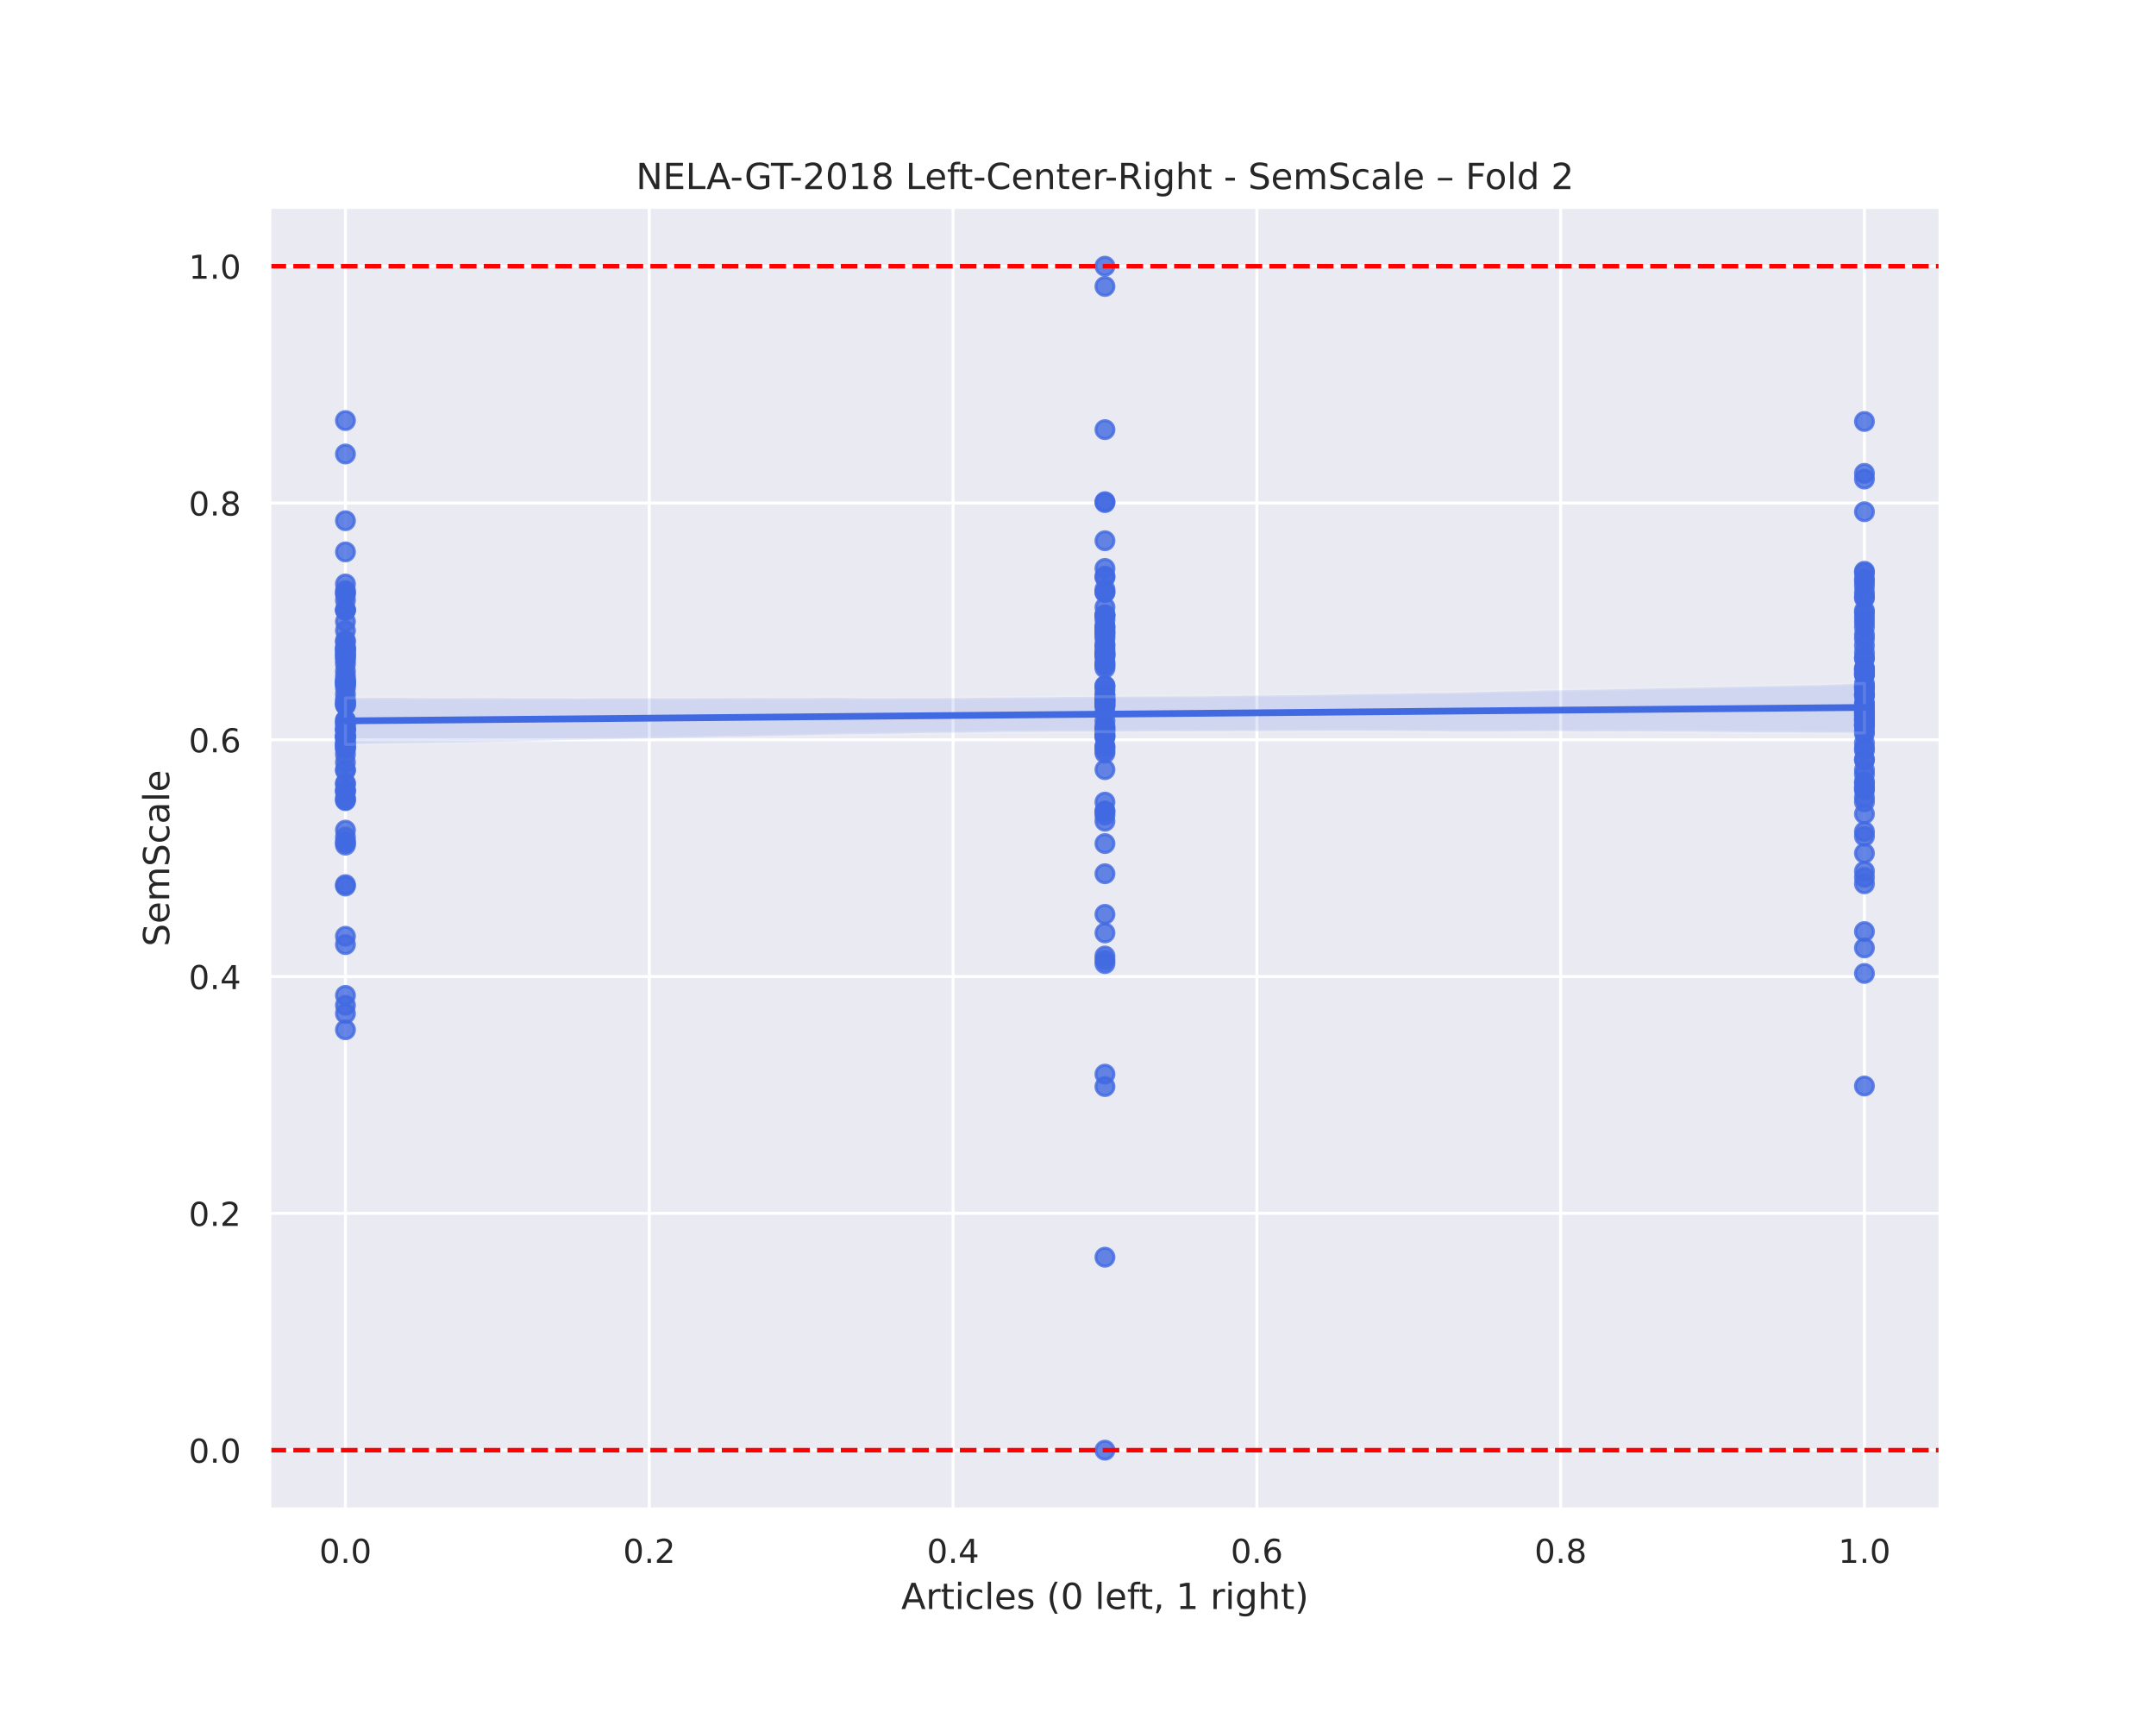 <?xml version="1.0" encoding="utf-8" standalone="no"?>
<!DOCTYPE svg PUBLIC "-//W3C//DTD SVG 1.1//EN"
  "http://www.w3.org/Graphics/SVG/1.1/DTD/svg11.dtd">
<!-- Created with matplotlib (https://matplotlib.org/) -->
<svg height="576pt" version="1.1" viewBox="0 0 720 576" width="720pt" xmlns="http://www.w3.org/2000/svg" xmlns:xlink="http://www.w3.org/1999/xlink">
 <defs>
  <style type="text/css">
*{stroke-linecap:butt;stroke-linejoin:round;}
  </style>
 </defs>
 <g id="figure_1">
  <g id="patch_1">
   <path d="M 0 576 
L 720 576 
L 720 0 
L 0 0 
z
" style="fill:#ffffff;"/>
  </g>
  <g id="axes_1">
   <g id="patch_2">
    <path d="M 90 504 
L 648 504 
L 648 69.12 
L 90 69.12 
z
" style="fill:#eaeaf2;"/>
   </g>
   <g id="matplotlib.axis_1">
    <g id="xtick_1">
     <g id="line2d_1">
      <path clip-path="url(#p0f3a69d01f)" d="M 115.364 504 
L 115.364 69.12 
" style="fill:none;stroke:#ffffff;stroke-linecap:round;"/>
     </g>
     <g id="text_1">
      <!-- 0.0 -->
      <defs>
       <path d="M 31.781 66.406 
Q 24.172 66.406 20.328 58.906 
Q 16.5 51.422 16.5 36.375 
Q 16.5 21.391 20.328 13.891 
Q 24.172 6.391 31.781 6.391 
Q 39.453 6.391 43.281 13.891 
Q 47.125 21.391 47.125 36.375 
Q 47.125 51.422 43.281 58.906 
Q 39.453 66.406 31.781 66.406 
z
M 31.781 74.219 
Q 44.047 74.219 50.516 64.516 
Q 56.984 54.828 56.984 36.375 
Q 56.984 17.969 50.516 8.266 
Q 44.047 -1.422 31.781 -1.422 
Q 19.531 -1.422 13.062 8.266 
Q 6.594 17.969 6.594 36.375 
Q 6.594 54.828 13.062 64.516 
Q 19.531 74.219 31.781 74.219 
z
" id="DejaVuSans-48"/>
       <path d="M 10.688 12.406 
L 21 12.406 
L 21 0 
L 10.688 0 
z
" id="DejaVuSans-46"/>
      </defs>
      <g style="fill:#262626;" transform="translate(106.617 521.858)scale(0.11 -0.11)">
       <use xlink:href="#DejaVuSans-48"/>
       <use x="63.623" xlink:href="#DejaVuSans-46"/>
       <use x="95.41" xlink:href="#DejaVuSans-48"/>
      </g>
     </g>
    </g>
    <g id="xtick_2">
     <g id="line2d_2">
      <path clip-path="url(#p0f3a69d01f)" d="M 216.818 504 
L 216.818 69.12 
" style="fill:none;stroke:#ffffff;stroke-linecap:round;"/>
     </g>
     <g id="text_2">
      <!-- 0.2 -->
      <defs>
       <path d="M 19.188 8.297 
L 53.609 8.297 
L 53.609 0 
L 7.328 0 
L 7.328 8.297 
Q 12.938 14.109 22.625 23.891 
Q 32.328 33.688 34.812 36.531 
Q 39.547 41.844 41.422 45.531 
Q 43.312 49.219 43.312 52.781 
Q 43.312 58.594 39.234 62.25 
Q 35.156 65.922 28.609 65.922 
Q 23.969 65.922 18.812 64.312 
Q 13.672 62.703 7.812 59.422 
L 7.812 69.391 
Q 13.766 71.781 18.938 73 
Q 24.125 74.219 28.422 74.219 
Q 39.75 74.219 46.484 68.547 
Q 53.219 62.891 53.219 53.422 
Q 53.219 48.922 51.531 44.891 
Q 49.859 40.875 45.406 35.406 
Q 44.188 33.984 37.641 27.219 
Q 31.109 20.453 19.188 8.297 
z
" id="DejaVuSans-50"/>
      </defs>
      <g style="fill:#262626;" transform="translate(208.071 521.858)scale(0.11 -0.11)">
       <use xlink:href="#DejaVuSans-48"/>
       <use x="63.623" xlink:href="#DejaVuSans-46"/>
       <use x="95.41" xlink:href="#DejaVuSans-50"/>
      </g>
     </g>
    </g>
    <g id="xtick_3">
     <g id="line2d_3">
      <path clip-path="url(#p0f3a69d01f)" d="M 318.273 504 
L 318.273 69.12 
" style="fill:none;stroke:#ffffff;stroke-linecap:round;"/>
     </g>
     <g id="text_3">
      <!-- 0.4 -->
      <defs>
       <path d="M 37.797 64.312 
L 12.891 25.391 
L 37.797 25.391 
z
M 35.203 72.906 
L 47.609 72.906 
L 47.609 25.391 
L 58.016 25.391 
L 58.016 17.188 
L 47.609 17.188 
L 47.609 0 
L 37.797 0 
L 37.797 17.188 
L 4.891 17.188 
L 4.891 26.703 
z
" id="DejaVuSans-52"/>
      </defs>
      <g style="fill:#262626;" transform="translate(309.526 521.858)scale(0.11 -0.11)">
       <use xlink:href="#DejaVuSans-48"/>
       <use x="63.623" xlink:href="#DejaVuSans-46"/>
       <use x="95.41" xlink:href="#DejaVuSans-52"/>
      </g>
     </g>
    </g>
    <g id="xtick_4">
     <g id="line2d_4">
      <path clip-path="url(#p0f3a69d01f)" d="M 419.727 504 
L 419.727 69.12 
" style="fill:none;stroke:#ffffff;stroke-linecap:round;"/>
     </g>
     <g id="text_4">
      <!-- 0.6 -->
      <defs>
       <path d="M 33.016 40.375 
Q 26.375 40.375 22.484 35.828 
Q 18.609 31.297 18.609 23.391 
Q 18.609 15.531 22.484 10.953 
Q 26.375 6.391 33.016 6.391 
Q 39.656 6.391 43.531 10.953 
Q 47.406 15.531 47.406 23.391 
Q 47.406 31.297 43.531 35.828 
Q 39.656 40.375 33.016 40.375 
z
M 52.594 71.297 
L 52.594 62.312 
Q 48.875 64.062 45.094 64.984 
Q 41.312 65.922 37.594 65.922 
Q 27.828 65.922 22.672 59.328 
Q 17.531 52.734 16.797 39.406 
Q 19.672 43.656 24.016 45.922 
Q 28.375 48.188 33.594 48.188 
Q 44.578 48.188 50.953 41.516 
Q 57.328 34.859 57.328 23.391 
Q 57.328 12.156 50.688 5.359 
Q 44.047 -1.422 33.016 -1.422 
Q 20.359 -1.422 13.672 8.266 
Q 6.984 17.969 6.984 36.375 
Q 6.984 53.656 15.188 63.938 
Q 23.391 74.219 37.203 74.219 
Q 40.922 74.219 44.703 73.484 
Q 48.484 72.75 52.594 71.297 
z
" id="DejaVuSans-54"/>
      </defs>
      <g style="fill:#262626;" transform="translate(410.981 521.858)scale(0.11 -0.11)">
       <use xlink:href="#DejaVuSans-48"/>
       <use x="63.623" xlink:href="#DejaVuSans-46"/>
       <use x="95.41" xlink:href="#DejaVuSans-54"/>
      </g>
     </g>
    </g>
    <g id="xtick_5">
     <g id="line2d_5">
      <path clip-path="url(#p0f3a69d01f)" d="M 521.182 504 
L 521.182 69.12 
" style="fill:none;stroke:#ffffff;stroke-linecap:round;"/>
     </g>
     <g id="text_5">
      <!-- 0.8 -->
      <defs>
       <path d="M 31.781 34.625 
Q 24.75 34.625 20.719 30.859 
Q 16.703 27.094 16.703 20.516 
Q 16.703 13.922 20.719 10.156 
Q 24.75 6.391 31.781 6.391 
Q 38.812 6.391 42.859 10.172 
Q 46.922 13.969 46.922 20.516 
Q 46.922 27.094 42.891 30.859 
Q 38.875 34.625 31.781 34.625 
z
M 21.922 38.812 
Q 15.578 40.375 12.031 44.719 
Q 8.5 49.078 8.5 55.328 
Q 8.5 64.062 14.719 69.141 
Q 20.953 74.219 31.781 74.219 
Q 42.672 74.219 48.875 69.141 
Q 55.078 64.062 55.078 55.328 
Q 55.078 49.078 51.531 44.719 
Q 48 40.375 41.703 38.812 
Q 48.828 37.156 52.797 32.312 
Q 56.781 27.484 56.781 20.516 
Q 56.781 9.906 50.312 4.234 
Q 43.844 -1.422 31.781 -1.422 
Q 19.734 -1.422 13.25 4.234 
Q 6.781 9.906 6.781 20.516 
Q 6.781 27.484 10.781 32.312 
Q 14.797 37.156 21.922 38.812 
z
M 18.312 54.391 
Q 18.312 48.734 21.844 45.562 
Q 25.391 42.391 31.781 42.391 
Q 38.141 42.391 41.719 45.562 
Q 45.312 48.734 45.312 54.391 
Q 45.312 60.062 41.719 63.234 
Q 38.141 66.406 31.781 66.406 
Q 25.391 66.406 21.844 63.234 
Q 18.312 60.062 18.312 54.391 
z
" id="DejaVuSans-56"/>
      </defs>
      <g style="fill:#262626;" transform="translate(512.435 521.858)scale(0.11 -0.11)">
       <use xlink:href="#DejaVuSans-48"/>
       <use x="63.623" xlink:href="#DejaVuSans-46"/>
       <use x="95.41" xlink:href="#DejaVuSans-56"/>
      </g>
     </g>
    </g>
    <g id="xtick_6">
     <g id="line2d_6">
      <path clip-path="url(#p0f3a69d01f)" d="M 622.636 504 
L 622.636 69.12 
" style="fill:none;stroke:#ffffff;stroke-linecap:round;"/>
     </g>
     <g id="text_6">
      <!-- 1.0 -->
      <defs>
       <path d="M 12.406 8.297 
L 28.516 8.297 
L 28.516 63.922 
L 10.984 60.406 
L 10.984 69.391 
L 28.422 72.906 
L 38.281 72.906 
L 38.281 8.297 
L 54.391 8.297 
L 54.391 0 
L 12.406 0 
z
" id="DejaVuSans-49"/>
      </defs>
      <g style="fill:#262626;" transform="translate(613.89 521.858)scale(0.11 -0.11)">
       <use xlink:href="#DejaVuSans-49"/>
       <use x="63.623" xlink:href="#DejaVuSans-46"/>
       <use x="95.41" xlink:href="#DejaVuSans-48"/>
      </g>
     </g>
    </g>
    <g id="text_7">
     <!-- Articles (0 left, 1 right) -->
     <defs>
      <path d="M 34.188 63.188 
L 20.797 26.906 
L 47.609 26.906 
z
M 28.609 72.906 
L 39.797 72.906 
L 67.578 0 
L 57.328 0 
L 50.688 18.703 
L 17.828 18.703 
L 11.188 0 
L 0.781 0 
z
" id="DejaVuSans-65"/>
      <path d="M 41.109 46.297 
Q 39.594 47.172 37.812 47.578 
Q 36.031 48 33.891 48 
Q 26.266 48 22.188 43.047 
Q 18.109 38.094 18.109 28.812 
L 18.109 0 
L 9.078 0 
L 9.078 54.688 
L 18.109 54.688 
L 18.109 46.188 
Q 20.953 51.172 25.484 53.578 
Q 30.031 56 36.531 56 
Q 37.453 56 38.578 55.875 
Q 39.703 55.766 41.062 55.516 
z
" id="DejaVuSans-114"/>
      <path d="M 18.312 70.219 
L 18.312 54.688 
L 36.812 54.688 
L 36.812 47.703 
L 18.312 47.703 
L 18.312 18.016 
Q 18.312 11.328 20.141 9.422 
Q 21.969 7.516 27.594 7.516 
L 36.812 7.516 
L 36.812 0 
L 27.594 0 
Q 17.188 0 13.234 3.875 
Q 9.281 7.766 9.281 18.016 
L 9.281 47.703 
L 2.688 47.703 
L 2.688 54.688 
L 9.281 54.688 
L 9.281 70.219 
z
" id="DejaVuSans-116"/>
      <path d="M 9.422 54.688 
L 18.406 54.688 
L 18.406 0 
L 9.422 0 
z
M 9.422 75.984 
L 18.406 75.984 
L 18.406 64.594 
L 9.422 64.594 
z
" id="DejaVuSans-105"/>
      <path d="M 48.781 52.594 
L 48.781 44.188 
Q 44.969 46.297 41.141 47.344 
Q 37.312 48.391 33.406 48.391 
Q 24.656 48.391 19.812 42.844 
Q 14.984 37.312 14.984 27.297 
Q 14.984 17.281 19.812 11.734 
Q 24.656 6.203 33.406 6.203 
Q 37.312 6.203 41.141 7.25 
Q 44.969 8.297 48.781 10.406 
L 48.781 2.094 
Q 45.016 0.344 40.984 -0.531 
Q 36.969 -1.422 32.422 -1.422 
Q 20.062 -1.422 12.781 6.344 
Q 5.516 14.109 5.516 27.297 
Q 5.516 40.672 12.859 48.328 
Q 20.219 56 33.016 56 
Q 37.156 56 41.109 55.141 
Q 45.062 54.297 48.781 52.594 
z
" id="DejaVuSans-99"/>
      <path d="M 9.422 75.984 
L 18.406 75.984 
L 18.406 0 
L 9.422 0 
z
" id="DejaVuSans-108"/>
      <path d="M 56.203 29.594 
L 56.203 25.203 
L 14.891 25.203 
Q 15.484 15.922 20.484 11.062 
Q 25.484 6.203 34.422 6.203 
Q 39.594 6.203 44.453 7.469 
Q 49.312 8.734 54.109 11.281 
L 54.109 2.781 
Q 49.266 0.734 44.188 -0.344 
Q 39.109 -1.422 33.891 -1.422 
Q 20.797 -1.422 13.156 6.188 
Q 5.516 13.812 5.516 26.812 
Q 5.516 40.234 12.766 48.109 
Q 20.016 56 32.328 56 
Q 43.359 56 49.781 48.891 
Q 56.203 41.797 56.203 29.594 
z
M 47.219 32.234 
Q 47.125 39.594 43.094 43.984 
Q 39.062 48.391 32.422 48.391 
Q 24.906 48.391 20.391 44.141 
Q 15.875 39.891 15.188 32.172 
z
" id="DejaVuSans-101"/>
      <path d="M 44.281 53.078 
L 44.281 44.578 
Q 40.484 46.531 36.375 47.5 
Q 32.281 48.484 27.875 48.484 
Q 21.188 48.484 17.844 46.438 
Q 14.5 44.391 14.5 40.281 
Q 14.5 37.156 16.891 35.375 
Q 19.281 33.594 26.516 31.984 
L 29.594 31.297 
Q 39.156 29.25 43.188 25.516 
Q 47.219 21.781 47.219 15.094 
Q 47.219 7.469 41.188 3.016 
Q 35.156 -1.422 24.609 -1.422 
Q 20.219 -1.422 15.453 -0.562 
Q 10.688 0.297 5.422 2 
L 5.422 11.281 
Q 10.406 8.688 15.234 7.391 
Q 20.062 6.109 24.812 6.109 
Q 31.156 6.109 34.562 8.281 
Q 37.984 10.453 37.984 14.406 
Q 37.984 18.062 35.516 20.016 
Q 33.062 21.969 24.703 23.781 
L 21.578 24.516 
Q 13.234 26.266 9.516 29.906 
Q 5.812 33.547 5.812 39.891 
Q 5.812 47.609 11.281 51.797 
Q 16.75 56 26.812 56 
Q 31.781 56 36.172 55.266 
Q 40.578 54.547 44.281 53.078 
z
" id="DejaVuSans-115"/>
      <path id="DejaVuSans-32"/>
      <path d="M 31 75.875 
Q 24.469 64.656 21.281 53.656 
Q 18.109 42.672 18.109 31.391 
Q 18.109 20.125 21.312 9.062 
Q 24.516 -2 31 -13.188 
L 23.188 -13.188 
Q 15.875 -1.703 12.234 9.375 
Q 8.594 20.453 8.594 31.391 
Q 8.594 42.281 12.203 53.312 
Q 15.828 64.359 23.188 75.875 
z
" id="DejaVuSans-40"/>
      <path d="M 37.109 75.984 
L 37.109 68.5 
L 28.516 68.5 
Q 23.688 68.5 21.797 66.547 
Q 19.922 64.594 19.922 59.516 
L 19.922 54.688 
L 34.719 54.688 
L 34.719 47.703 
L 19.922 47.703 
L 19.922 0 
L 10.891 0 
L 10.891 47.703 
L 2.297 47.703 
L 2.297 54.688 
L 10.891 54.688 
L 10.891 58.5 
Q 10.891 67.625 15.141 71.797 
Q 19.391 75.984 28.609 75.984 
z
" id="DejaVuSans-102"/>
      <path d="M 11.719 12.406 
L 22.016 12.406 
L 22.016 4 
L 14.016 -11.625 
L 7.719 -11.625 
L 11.719 4 
z
" id="DejaVuSans-44"/>
      <path d="M 45.406 27.984 
Q 45.406 37.75 41.375 43.109 
Q 37.359 48.484 30.078 48.484 
Q 22.859 48.484 18.828 43.109 
Q 14.797 37.75 14.797 27.984 
Q 14.797 18.266 18.828 12.891 
Q 22.859 7.516 30.078 7.516 
Q 37.359 7.516 41.375 12.891 
Q 45.406 18.266 45.406 27.984 
z
M 54.391 6.781 
Q 54.391 -7.172 48.188 -13.984 
Q 42 -20.797 29.203 -20.797 
Q 24.469 -20.797 20.266 -20.094 
Q 16.062 -19.391 12.109 -17.922 
L 12.109 -9.188 
Q 16.062 -11.328 19.922 -12.344 
Q 23.781 -13.375 27.781 -13.375 
Q 36.625 -13.375 41.016 -8.766 
Q 45.406 -4.156 45.406 5.172 
L 45.406 9.625 
Q 42.625 4.781 38.281 2.391 
Q 33.938 0 27.875 0 
Q 17.828 0 11.672 7.656 
Q 5.516 15.328 5.516 27.984 
Q 5.516 40.672 11.672 48.328 
Q 17.828 56 27.875 56 
Q 33.938 56 38.281 53.609 
Q 42.625 51.219 45.406 46.391 
L 45.406 54.688 
L 54.391 54.688 
z
" id="DejaVuSans-103"/>
      <path d="M 54.891 33.016 
L 54.891 0 
L 45.906 0 
L 45.906 32.719 
Q 45.906 40.484 42.875 44.328 
Q 39.844 48.188 33.797 48.188 
Q 26.516 48.188 22.312 43.547 
Q 18.109 38.922 18.109 30.906 
L 18.109 0 
L 9.078 0 
L 9.078 75.984 
L 18.109 75.984 
L 18.109 46.188 
Q 21.344 51.125 25.703 53.562 
Q 30.078 56 35.797 56 
Q 45.219 56 50.047 50.172 
Q 54.891 44.344 54.891 33.016 
z
" id="DejaVuSans-104"/>
      <path d="M 8.016 75.875 
L 15.828 75.875 
Q 23.141 64.359 26.781 53.312 
Q 30.422 42.281 30.422 31.391 
Q 30.422 20.453 26.781 9.375 
Q 23.141 -1.703 15.828 -13.188 
L 8.016 -13.188 
Q 14.5 -2 17.703 9.062 
Q 20.906 20.125 20.906 31.391 
Q 20.906 42.672 17.703 53.656 
Q 14.5 64.656 8.016 75.875 
z
" id="DejaVuSans-41"/>
     </defs>
     <g style="fill:#262626;" transform="translate(300.96 537.264)scale(0.12 -0.12)">
      <use xlink:href="#DejaVuSans-65"/>
      <use x="68.408" xlink:href="#DejaVuSans-114"/>
      <use x="109.521" xlink:href="#DejaVuSans-116"/>
      <use x="148.73" xlink:href="#DejaVuSans-105"/>
      <use x="176.514" xlink:href="#DejaVuSans-99"/>
      <use x="231.494" xlink:href="#DejaVuSans-108"/>
      <use x="259.277" xlink:href="#DejaVuSans-101"/>
      <use x="320.801" xlink:href="#DejaVuSans-115"/>
      <use x="372.9" xlink:href="#DejaVuSans-32"/>
      <use x="404.688" xlink:href="#DejaVuSans-40"/>
      <use x="443.701" xlink:href="#DejaVuSans-48"/>
      <use x="507.324" xlink:href="#DejaVuSans-32"/>
      <use x="539.111" xlink:href="#DejaVuSans-108"/>
      <use x="566.895" xlink:href="#DejaVuSans-101"/>
      <use x="628.418" xlink:href="#DejaVuSans-102"/>
      <use x="661.873" xlink:href="#DejaVuSans-116"/>
      <use x="701.082" xlink:href="#DejaVuSans-44"/>
      <use x="732.869" xlink:href="#DejaVuSans-32"/>
      <use x="764.656" xlink:href="#DejaVuSans-49"/>
      <use x="828.279" xlink:href="#DejaVuSans-32"/>
      <use x="860.066" xlink:href="#DejaVuSans-114"/>
      <use x="901.18" xlink:href="#DejaVuSans-105"/>
      <use x="928.963" xlink:href="#DejaVuSans-103"/>
      <use x="992.439" xlink:href="#DejaVuSans-104"/>
      <use x="1055.818" xlink:href="#DejaVuSans-116"/>
      <use x="1095.027" xlink:href="#DejaVuSans-41"/>
     </g>
    </g>
   </g>
   <g id="matplotlib.axis_2">
    <g id="ytick_1">
     <g id="line2d_7">
      <path clip-path="url(#p0f3a69d01f)" d="M 90 484.233 
L 648 484.233 
" style="fill:none;stroke:#ffffff;stroke-linecap:round;"/>
     </g>
     <g id="text_8">
      <!-- 0.0 -->
      <g style="fill:#262626;" transform="translate(63.007 488.412)scale(0.11 -0.11)">
       <use xlink:href="#DejaVuSans-48"/>
       <use x="63.623" xlink:href="#DejaVuSans-46"/>
       <use x="95.41" xlink:href="#DejaVuSans-48"/>
      </g>
     </g>
    </g>
    <g id="ytick_2">
     <g id="line2d_8">
      <path clip-path="url(#p0f3a69d01f)" d="M 90 405.164 
L 648 405.164 
" style="fill:none;stroke:#ffffff;stroke-linecap:round;"/>
     </g>
     <g id="text_9">
      <!-- 0.2 -->
      <g style="fill:#262626;" transform="translate(63.007 409.343)scale(0.11 -0.11)">
       <use xlink:href="#DejaVuSans-48"/>
       <use x="63.623" xlink:href="#DejaVuSans-46"/>
       <use x="95.41" xlink:href="#DejaVuSans-50"/>
      </g>
     </g>
    </g>
    <g id="ytick_3">
     <g id="line2d_9">
      <path clip-path="url(#p0f3a69d01f)" d="M 90 326.095 
L 648 326.095 
" style="fill:none;stroke:#ffffff;stroke-linecap:round;"/>
     </g>
     <g id="text_10">
      <!-- 0.4 -->
      <g style="fill:#262626;" transform="translate(63.007 330.274)scale(0.11 -0.11)">
       <use xlink:href="#DejaVuSans-48"/>
       <use x="63.623" xlink:href="#DejaVuSans-46"/>
       <use x="95.41" xlink:href="#DejaVuSans-52"/>
      </g>
     </g>
    </g>
    <g id="ytick_4">
     <g id="line2d_10">
      <path clip-path="url(#p0f3a69d01f)" d="M 90 247.025 
L 648 247.025 
" style="fill:none;stroke:#ffffff;stroke-linecap:round;"/>
     </g>
     <g id="text_11">
      <!-- 0.6 -->
      <g style="fill:#262626;" transform="translate(63.007 251.205)scale(0.11 -0.11)">
       <use xlink:href="#DejaVuSans-48"/>
       <use x="63.623" xlink:href="#DejaVuSans-46"/>
       <use x="95.41" xlink:href="#DejaVuSans-54"/>
      </g>
     </g>
    </g>
    <g id="ytick_5">
     <g id="line2d_11">
      <path clip-path="url(#p0f3a69d01f)" d="M 90 167.956 
L 648 167.956 
" style="fill:none;stroke:#ffffff;stroke-linecap:round;"/>
     </g>
     <g id="text_12">
      <!-- 0.8 -->
      <g style="fill:#262626;" transform="translate(63.007 172.136)scale(0.11 -0.11)">
       <use xlink:href="#DejaVuSans-48"/>
       <use x="63.623" xlink:href="#DejaVuSans-46"/>
       <use x="95.41" xlink:href="#DejaVuSans-56"/>
      </g>
     </g>
    </g>
    <g id="ytick_6">
     <g id="line2d_12">
      <path clip-path="url(#p0f3a69d01f)" d="M 90 88.887 
L 648 88.887 
" style="fill:none;stroke:#ffffff;stroke-linecap:round;"/>
     </g>
     <g id="text_13">
      <!-- 1.0 -->
      <g style="fill:#262626;" transform="translate(63.007 93.066)scale(0.11 -0.11)">
       <use xlink:href="#DejaVuSans-49"/>
       <use x="63.623" xlink:href="#DejaVuSans-46"/>
       <use x="95.41" xlink:href="#DejaVuSans-48"/>
      </g>
     </g>
    </g>
    <g id="text_14">
     <!-- SemScale -->
     <defs>
      <path d="M 53.516 70.516 
L 53.516 60.891 
Q 47.906 63.578 42.922 64.891 
Q 37.938 66.219 33.297 66.219 
Q 25.25 66.219 20.875 63.094 
Q 16.5 59.969 16.5 54.203 
Q 16.5 49.359 19.406 46.891 
Q 22.312 44.438 30.422 42.922 
L 36.375 41.703 
Q 47.406 39.594 52.656 34.297 
Q 57.906 29 57.906 20.125 
Q 57.906 9.516 50.797 4.047 
Q 43.703 -1.422 29.984 -1.422 
Q 24.812 -1.422 18.969 -0.25 
Q 13.141 0.922 6.891 3.219 
L 6.891 13.375 
Q 12.891 10.016 18.656 8.297 
Q 24.422 6.594 29.984 6.594 
Q 38.422 6.594 43.016 9.906 
Q 47.609 13.234 47.609 19.391 
Q 47.609 24.75 44.312 27.781 
Q 41.016 30.812 33.5 32.328 
L 27.484 33.5 
Q 16.453 35.688 11.516 40.375 
Q 6.594 45.062 6.594 53.422 
Q 6.594 63.094 13.406 68.656 
Q 20.219 74.219 32.172 74.219 
Q 37.312 74.219 42.625 73.281 
Q 47.953 72.359 53.516 70.516 
z
" id="DejaVuSans-83"/>
      <path d="M 52 44.188 
Q 55.375 50.25 60.062 53.125 
Q 64.75 56 71.094 56 
Q 79.641 56 84.281 50.016 
Q 88.922 44.047 88.922 33.016 
L 88.922 0 
L 79.891 0 
L 79.891 32.719 
Q 79.891 40.578 77.094 44.375 
Q 74.312 48.188 68.609 48.188 
Q 61.625 48.188 57.562 43.547 
Q 53.516 38.922 53.516 30.906 
L 53.516 0 
L 44.484 0 
L 44.484 32.719 
Q 44.484 40.625 41.703 44.406 
Q 38.922 48.188 33.109 48.188 
Q 26.219 48.188 22.156 43.531 
Q 18.109 38.875 18.109 30.906 
L 18.109 0 
L 9.078 0 
L 9.078 54.688 
L 18.109 54.688 
L 18.109 46.188 
Q 21.188 51.219 25.484 53.609 
Q 29.781 56 35.688 56 
Q 41.656 56 45.828 52.969 
Q 50 49.953 52 44.188 
z
" id="DejaVuSans-109"/>
      <path d="M 34.281 27.484 
Q 23.391 27.484 19.188 25 
Q 14.984 22.516 14.984 16.5 
Q 14.984 11.719 18.141 8.906 
Q 21.297 6.109 26.703 6.109 
Q 34.188 6.109 38.703 11.406 
Q 43.219 16.703 43.219 25.484 
L 43.219 27.484 
z
M 52.203 31.203 
L 52.203 0 
L 43.219 0 
L 43.219 8.297 
Q 40.141 3.328 35.547 0.953 
Q 30.953 -1.422 24.312 -1.422 
Q 15.922 -1.422 10.953 3.297 
Q 6 8.016 6 15.922 
Q 6 25.141 12.172 29.828 
Q 18.359 34.516 30.609 34.516 
L 43.219 34.516 
L 43.219 35.406 
Q 43.219 41.609 39.141 45 
Q 35.062 48.391 27.688 48.391 
Q 23 48.391 18.547 47.266 
Q 14.109 46.141 10.016 43.891 
L 10.016 52.203 
Q 14.938 54.109 19.578 55.047 
Q 24.219 56 28.609 56 
Q 40.484 56 46.344 49.844 
Q 52.203 43.703 52.203 31.203 
z
" id="DejaVuSans-97"/>
     </defs>
     <g style="fill:#262626;" transform="translate(56.511 316.049)rotate(-90)scale(0.12 -0.12)">
      <use xlink:href="#DejaVuSans-83"/>
      <use x="63.477" xlink:href="#DejaVuSans-101"/>
      <use x="125" xlink:href="#DejaVuSans-109"/>
      <use x="222.412" xlink:href="#DejaVuSans-83"/>
      <use x="285.889" xlink:href="#DejaVuSans-99"/>
      <use x="340.869" xlink:href="#DejaVuSans-97"/>
      <use x="402.148" xlink:href="#DejaVuSans-108"/>
      <use x="429.932" xlink:href="#DejaVuSans-101"/>
     </g>
    </g>
   </g>
   <g id="PathCollection_1">
    <defs>
     <path d="M 0 3 
C 0.796 3 1.559 2.684 2.121 2.121 
C 2.684 1.559 3 0.796 3 0 
C 3 -0.796 2.684 -1.559 2.121 -2.121 
C 1.559 -2.684 0.796 -3 0 -3 
C -0.796 -3 -1.559 -2.684 -2.121 -2.121 
C -2.684 -1.559 -3 -0.796 -3 0 
C -3 0.796 -2.684 1.559 -2.121 2.121 
C -1.559 2.684 -0.796 3 0 3 
z
" id="m3fe87c5583" style="stroke:#4169e1;stroke-opacity:0.8;"/>
    </defs>
    <g clip-path="url(#p0f3a69d01f)">
     <use style="fill:#4169e1;fill-opacity:0.8;stroke:#4169e1;stroke-opacity:0.8;" x="115.364" xlink:href="#m3fe87c5583" y="264.336"/>
     <use style="fill:#4169e1;fill-opacity:0.8;stroke:#4169e1;stroke-opacity:0.8;" x="115.364" xlink:href="#m3fe87c5583" y="218.308"/>
     <use style="fill:#4169e1;fill-opacity:0.8;stroke:#4169e1;stroke-opacity:0.8;" x="115.364" xlink:href="#m3fe87c5583" y="241.665"/>
     <use style="fill:#4169e1;fill-opacity:0.8;stroke:#4169e1;stroke-opacity:0.8;" x="622.636" xlink:href="#m3fe87c5583" y="234.632"/>
     <use style="fill:#4169e1;fill-opacity:0.8;stroke:#4169e1;stroke-opacity:0.8;" x="622.636" xlink:href="#m3fe87c5583" y="223.132"/>
     <use style="fill:#4169e1;fill-opacity:0.8;stroke:#4169e1;stroke-opacity:0.8;" x="622.636" xlink:href="#m3fe87c5583" y="362.632"/>
     <use style="fill:#4169e1;fill-opacity:0.8;stroke:#4169e1;stroke-opacity:0.8;" x="622.636" xlink:href="#m3fe87c5583" y="229.394"/>
     <use style="fill:#4169e1;fill-opacity:0.8;stroke:#4169e1;stroke-opacity:0.8;" x="622.636" xlink:href="#m3fe87c5583" y="241.366"/>
     <use style="fill:#4169e1;fill-opacity:0.8;stroke:#4169e1;stroke-opacity:0.8;" x="622.636" xlink:href="#m3fe87c5583" y="258.555"/>
     <use style="fill:#4169e1;fill-opacity:0.8;stroke:#4169e1;stroke-opacity:0.8;" x="622.636" xlink:href="#m3fe87c5583" y="242.246"/>
     <use style="fill:#4169e1;fill-opacity:0.8;stroke:#4169e1;stroke-opacity:0.8;" x="369" xlink:href="#m3fe87c5583" y="216.712"/>
     <use style="fill:#4169e1;fill-opacity:0.8;stroke:#4169e1;stroke-opacity:0.8;" x="622.636" xlink:href="#m3fe87c5583" y="232.074"/>
     <use style="fill:#4169e1;fill-opacity:0.8;stroke:#4169e1;stroke-opacity:0.8;" x="622.636" xlink:href="#m3fe87c5583" y="217.898"/>
     <use style="fill:#4169e1;fill-opacity:0.8;stroke:#4169e1;stroke-opacity:0.8;" x="622.636" xlink:href="#m3fe87c5583" y="211.922"/>
     <use style="fill:#4169e1;fill-opacity:0.8;stroke:#4169e1;stroke-opacity:0.8;" x="115.364" xlink:href="#m3fe87c5583" y="151.595"/>
     <use style="fill:#4169e1;fill-opacity:0.8;stroke:#4169e1;stroke-opacity:0.8;" x="115.364" xlink:href="#m3fe87c5583" y="266.436"/>
     <use style="fill:#4169e1;fill-opacity:0.8;stroke:#4169e1;stroke-opacity:0.8;" x="369" xlink:href="#m3fe87c5583" y="231.978"/>
     <use style="fill:#4169e1;fill-opacity:0.8;stroke:#4169e1;stroke-opacity:0.8;" x="622.636" xlink:href="#m3fe87c5583" y="236.101"/>
     <use style="fill:#4169e1;fill-opacity:0.8;stroke:#4169e1;stroke-opacity:0.8;" x="369" xlink:href="#m3fe87c5583" y="251.494"/>
     <use style="fill:#4169e1;fill-opacity:0.8;stroke:#4169e1;stroke-opacity:0.8;" x="369" xlink:href="#m3fe87c5583" y="229.029"/>
     <use style="fill:#4169e1;fill-opacity:0.8;stroke:#4169e1;stroke-opacity:0.8;" x="115.364" xlink:href="#m3fe87c5583" y="250.048"/>
     <use style="fill:#4169e1;fill-opacity:0.8;stroke:#4169e1;stroke-opacity:0.8;" x="369" xlink:href="#m3fe87c5583" y="240.7"/>
     <use style="fill:#4169e1;fill-opacity:0.8;stroke:#4169e1;stroke-opacity:0.8;" x="369" xlink:href="#m3fe87c5583" y="230.372"/>
     <use style="fill:#4169e1;fill-opacity:0.8;stroke:#4169e1;stroke-opacity:0.8;" x="115.364" xlink:href="#m3fe87c5583" y="249.11"/>
     <use style="fill:#4169e1;fill-opacity:0.8;stroke:#4169e1;stroke-opacity:0.8;" x="622.636" xlink:href="#m3fe87c5583" y="204.679"/>
     <use style="fill:#4169e1;fill-opacity:0.8;stroke:#4169e1;stroke-opacity:0.8;" x="369" xlink:href="#m3fe87c5583" y="95.644"/>
     <use style="fill:#4169e1;fill-opacity:0.8;stroke:#4169e1;stroke-opacity:0.8;" x="369" xlink:href="#m3fe87c5583" y="211.095"/>
     <use style="fill:#4169e1;fill-opacity:0.8;stroke:#4169e1;stroke-opacity:0.8;" x="115.364" xlink:href="#m3fe87c5583" y="282.206"/>
     <use style="fill:#4169e1;fill-opacity:0.8;stroke:#4169e1;stroke-opacity:0.8;" x="369" xlink:href="#m3fe87c5583" y="221.83"/>
     <use style="fill:#4169e1;fill-opacity:0.8;stroke:#4169e1;stroke-opacity:0.8;" x="115.364" xlink:href="#m3fe87c5583" y="216.556"/>
     <use style="fill:#4169e1;fill-opacity:0.8;stroke:#4169e1;stroke-opacity:0.8;" x="622.636" xlink:href="#m3fe87c5583" y="194.102"/>
     <use style="fill:#4169e1;fill-opacity:0.8;stroke:#4169e1;stroke-opacity:0.8;" x="115.364" xlink:href="#m3fe87c5583" y="234.871"/>
     <use style="fill:#4169e1;fill-opacity:0.8;stroke:#4169e1;stroke-opacity:0.8;" x="369" xlink:href="#m3fe87c5583" y="274.218"/>
     <use style="fill:#4169e1;fill-opacity:0.8;stroke:#4169e1;stroke-opacity:0.8;" x="369" xlink:href="#m3fe87c5583" y="267.837"/>
     <use style="fill:#4169e1;fill-opacity:0.8;stroke:#4169e1;stroke-opacity:0.8;" x="369" xlink:href="#m3fe87c5583" y="219.253"/>
     <use style="fill:#4169e1;fill-opacity:0.8;stroke:#4169e1;stroke-opacity:0.8;" x="369" xlink:href="#m3fe87c5583" y="205.374"/>
     <use style="fill:#4169e1;fill-opacity:0.8;stroke:#4169e1;stroke-opacity:0.8;" x="622.636" xlink:href="#m3fe87c5583" y="242.174"/>
     <use style="fill:#4169e1;fill-opacity:0.8;stroke:#4169e1;stroke-opacity:0.8;" x="115.364" xlink:href="#m3fe87c5583" y="194.99"/>
     <use style="fill:#4169e1;fill-opacity:0.8;stroke:#4169e1;stroke-opacity:0.8;" x="622.636" xlink:href="#m3fe87c5583" y="215.572"/>
     <use style="fill:#4169e1;fill-opacity:0.8;stroke:#4169e1;stroke-opacity:0.8;" x="369" xlink:href="#m3fe87c5583" y="222.214"/>
     <use style="fill:#4169e1;fill-opacity:0.8;stroke:#4169e1;stroke-opacity:0.8;" x="622.636" xlink:href="#m3fe87c5583" y="230.189"/>
     <use style="fill:#4169e1;fill-opacity:0.8;stroke:#4169e1;stroke-opacity:0.8;" x="115.364" xlink:href="#m3fe87c5583" y="264.135"/>
     <use style="fill:#4169e1;fill-opacity:0.8;stroke:#4169e1;stroke-opacity:0.8;" x="115.364" xlink:href="#m3fe87c5583" y="243.938"/>
     <use style="fill:#4169e1;fill-opacity:0.8;stroke:#4169e1;stroke-opacity:0.8;" x="622.636" xlink:href="#m3fe87c5583" y="199.741"/>
     <use style="fill:#4169e1;fill-opacity:0.8;stroke:#4169e1;stroke-opacity:0.8;" x="622.636" xlink:href="#m3fe87c5583" y="290.903"/>
     <use style="fill:#4169e1;fill-opacity:0.8;stroke:#4169e1;stroke-opacity:0.8;" x="115.364" xlink:href="#m3fe87c5583" y="173.877"/>
     <use style="fill:#4169e1;fill-opacity:0.8;stroke:#4169e1;stroke-opacity:0.8;" x="369" xlink:href="#m3fe87c5583" y="234.304"/>
     <use style="fill:#4169e1;fill-opacity:0.8;stroke:#4169e1;stroke-opacity:0.8;" x="369" xlink:href="#m3fe87c5583" y="213.208"/>
     <use style="fill:#4169e1;fill-opacity:0.8;stroke:#4169e1;stroke-opacity:0.8;" x="622.636" xlink:href="#m3fe87c5583" y="279.242"/>
     <use style="fill:#4169e1;fill-opacity:0.8;stroke:#4169e1;stroke-opacity:0.8;" x="115.364" xlink:href="#m3fe87c5583" y="224.066"/>
     <use style="fill:#4169e1;fill-opacity:0.8;stroke:#4169e1;stroke-opacity:0.8;" x="369" xlink:href="#m3fe87c5583" y="237.945"/>
     <use style="fill:#4169e1;fill-opacity:0.8;stroke:#4169e1;stroke-opacity:0.8;" x="369" xlink:href="#m3fe87c5583" y="249.328"/>
     <use style="fill:#4169e1;fill-opacity:0.8;stroke:#4169e1;stroke-opacity:0.8;" x="115.364" xlink:href="#m3fe87c5583" y="198.461"/>
     <use style="fill:#4169e1;fill-opacity:0.8;stroke:#4169e1;stroke-opacity:0.8;" x="622.636" xlink:href="#m3fe87c5583" y="140.737"/>
     <use style="fill:#4169e1;fill-opacity:0.8;stroke:#4169e1;stroke-opacity:0.8;" x="622.636" xlink:href="#m3fe87c5583" y="219.74"/>
     <use style="fill:#4169e1;fill-opacity:0.8;stroke:#4169e1;stroke-opacity:0.8;" x="369" xlink:href="#m3fe87c5583" y="246.21"/>
     <use style="fill:#4169e1;fill-opacity:0.8;stroke:#4169e1;stroke-opacity:0.8;" x="369" xlink:href="#m3fe87c5583" y="233.415"/>
     <use style="fill:#4169e1;fill-opacity:0.8;stroke:#4169e1;stroke-opacity:0.8;" x="622.636" xlink:href="#m3fe87c5583" y="263.842"/>
     <use style="fill:#4169e1;fill-opacity:0.8;stroke:#4169e1;stroke-opacity:0.8;" x="369" xlink:href="#m3fe87c5583" y="192.369"/>
     <use style="fill:#4169e1;fill-opacity:0.8;stroke:#4169e1;stroke-opacity:0.8;" x="115.364" xlink:href="#m3fe87c5583" y="203.597"/>
     <use style="fill:#4169e1;fill-opacity:0.8;stroke:#4169e1;stroke-opacity:0.8;" x="115.364" xlink:href="#m3fe87c5583" y="235.415"/>
     <use style="fill:#4169e1;fill-opacity:0.8;stroke:#4169e1;stroke-opacity:0.8;" x="115.364" xlink:href="#m3fe87c5583" y="263.749"/>
     <use style="fill:#4169e1;fill-opacity:0.8;stroke:#4169e1;stroke-opacity:0.8;" x="622.636" xlink:href="#m3fe87c5583" y="257.051"/>
     <use style="fill:#4169e1;fill-opacity:0.8;stroke:#4169e1;stroke-opacity:0.8;" x="369" xlink:href="#m3fe87c5583" y="235.779"/>
     <use style="fill:#4169e1;fill-opacity:0.8;stroke:#4169e1;stroke-opacity:0.8;" x="369" xlink:href="#m3fe87c5583" y="244.483"/>
     <use style="fill:#4169e1;fill-opacity:0.8;stroke:#4169e1;stroke-opacity:0.8;" x="622.636" xlink:href="#m3fe87c5583" y="190.758"/>
     <use style="fill:#4169e1;fill-opacity:0.8;stroke:#4169e1;stroke-opacity:0.8;" x="622.636" xlink:href="#m3fe87c5583" y="249.786"/>
     <use style="fill:#4169e1;fill-opacity:0.8;stroke:#4169e1;stroke-opacity:0.8;" x="115.364" xlink:href="#m3fe87c5583" y="233.625"/>
     <use style="fill:#4169e1;fill-opacity:0.8;stroke:#4169e1;stroke-opacity:0.8;" x="115.364" xlink:href="#m3fe87c5583" y="228.384"/>
     <use style="fill:#4169e1;fill-opacity:0.8;stroke:#4169e1;stroke-opacity:0.8;" x="622.636" xlink:href="#m3fe87c5583" y="170.869"/>
     <use style="fill:#4169e1;fill-opacity:0.8;stroke:#4169e1;stroke-opacity:0.8;" x="115.364" xlink:href="#m3fe87c5583" y="240.554"/>
     <use style="fill:#4169e1;fill-opacity:0.8;stroke:#4169e1;stroke-opacity:0.8;" x="622.636" xlink:href="#m3fe87c5583" y="191.201"/>
     <use style="fill:#4169e1;fill-opacity:0.8;stroke:#4169e1;stroke-opacity:0.8;" x="622.636" xlink:href="#m3fe87c5583" y="219.808"/>
     <use style="fill:#4169e1;fill-opacity:0.8;stroke:#4169e1;stroke-opacity:0.8;" x="369" xlink:href="#m3fe87c5583" y="196.78"/>
     <use style="fill:#4169e1;fill-opacity:0.8;stroke:#4169e1;stroke-opacity:0.8;" x="622.636" xlink:href="#m3fe87c5583" y="197.785"/>
     <use style="fill:#4169e1;fill-opacity:0.8;stroke:#4169e1;stroke-opacity:0.8;" x="622.636" xlink:href="#m3fe87c5583" y="199.216"/>
     <use style="fill:#4169e1;fill-opacity:0.8;stroke:#4169e1;stroke-opacity:0.8;" x="369" xlink:href="#m3fe87c5583" y="245.695"/>
     <use style="fill:#4169e1;fill-opacity:0.8;stroke:#4169e1;stroke-opacity:0.8;" x="622.636" xlink:href="#m3fe87c5583" y="253.667"/>
     <use style="fill:#4169e1;fill-opacity:0.8;stroke:#4169e1;stroke-opacity:0.8;" x="115.364" xlink:href="#m3fe87c5583" y="261.863"/>
     <use style="fill:#4169e1;fill-opacity:0.8;stroke:#4169e1;stroke-opacity:0.8;" x="622.636" xlink:href="#m3fe87c5583" y="223.414"/>
     <use style="fill:#4169e1;fill-opacity:0.8;stroke:#4169e1;stroke-opacity:0.8;" x="369" xlink:href="#m3fe87c5583" y="205.283"/>
     <use style="fill:#4169e1;fill-opacity:0.8;stroke:#4169e1;stroke-opacity:0.8;" x="622.636" xlink:href="#m3fe87c5583" y="228.27"/>
     <use style="fill:#4169e1;fill-opacity:0.8;stroke:#4169e1;stroke-opacity:0.8;" x="622.636" xlink:href="#m3fe87c5583" y="229.328"/>
     <use style="fill:#4169e1;fill-opacity:0.8;stroke:#4169e1;stroke-opacity:0.8;" x="369" xlink:href="#m3fe87c5583" y="256.999"/>
     <use style="fill:#4169e1;fill-opacity:0.8;stroke:#4169e1;stroke-opacity:0.8;" x="369" xlink:href="#m3fe87c5583" y="234.01"/>
     <use style="fill:#4169e1;fill-opacity:0.8;stroke:#4169e1;stroke-opacity:0.8;" x="622.636" xlink:href="#m3fe87c5583" y="231.818"/>
     <use style="fill:#4169e1;fill-opacity:0.8;stroke:#4169e1;stroke-opacity:0.8;" x="115.364" xlink:href="#m3fe87c5583" y="248.714"/>
     <use style="fill:#4169e1;fill-opacity:0.8;stroke:#4169e1;stroke-opacity:0.8;" x="622.636" xlink:href="#m3fe87c5583" y="295.114"/>
     <use style="fill:#4169e1;fill-opacity:0.8;stroke:#4169e1;stroke-opacity:0.8;" x="115.364" xlink:href="#m3fe87c5583" y="217.307"/>
     <use style="fill:#4169e1;fill-opacity:0.8;stroke:#4169e1;stroke-opacity:0.8;" x="115.364" xlink:href="#m3fe87c5583" y="207.549"/>
     <use style="fill:#4169e1;fill-opacity:0.8;stroke:#4169e1;stroke-opacity:0.8;" x="622.636" xlink:href="#m3fe87c5583" y="235.347"/>
     <use style="fill:#4169e1;fill-opacity:0.8;stroke:#4169e1;stroke-opacity:0.8;" x="115.364" xlink:href="#m3fe87c5583" y="245.501"/>
     <use style="fill:#4169e1;fill-opacity:0.8;stroke:#4169e1;stroke-opacity:0.8;" x="115.364" xlink:href="#m3fe87c5583" y="197.164"/>
     <use style="fill:#4169e1;fill-opacity:0.8;stroke:#4169e1;stroke-opacity:0.8;" x="369" xlink:href="#m3fe87c5583" y="232.424"/>
     <use style="fill:#4169e1;fill-opacity:0.8;stroke:#4169e1;stroke-opacity:0.8;" x="622.636" xlink:href="#m3fe87c5583" y="266.282"/>
     <use style="fill:#4169e1;fill-opacity:0.8;stroke:#4169e1;stroke-opacity:0.8;" x="622.636" xlink:href="#m3fe87c5583" y="239.183"/>
     <use style="fill:#4169e1;fill-opacity:0.8;stroke:#4169e1;stroke-opacity:0.8;" x="622.636" xlink:href="#m3fe87c5583" y="262.806"/>
     <use style="fill:#4169e1;fill-opacity:0.8;stroke:#4169e1;stroke-opacity:0.8;" x="622.636" xlink:href="#m3fe87c5583" y="263.26"/>
     <use style="fill:#4169e1;fill-opacity:0.8;stroke:#4169e1;stroke-opacity:0.8;" x="115.364" xlink:href="#m3fe87c5583" y="335.701"/>
     <use style="fill:#4169e1;fill-opacity:0.8;stroke:#4169e1;stroke-opacity:0.8;" x="115.364" xlink:href="#m3fe87c5583" y="246.031"/>
     <use style="fill:#4169e1;fill-opacity:0.8;stroke:#4169e1;stroke-opacity:0.8;" x="369" xlink:href="#m3fe87c5583" y="215.235"/>
     <use style="fill:#4169e1;fill-opacity:0.8;stroke:#4169e1;stroke-opacity:0.8;" x="622.636" xlink:href="#m3fe87c5583" y="325.042"/>
     <use style="fill:#4169e1;fill-opacity:0.8;stroke:#4169e1;stroke-opacity:0.8;" x="622.636" xlink:href="#m3fe87c5583" y="225.217"/>
     <use style="fill:#4169e1;fill-opacity:0.8;stroke:#4169e1;stroke-opacity:0.8;" x="115.364" xlink:href="#m3fe87c5583" y="220.49"/>
     <use style="fill:#4169e1;fill-opacity:0.8;stroke:#4169e1;stroke-opacity:0.8;" x="622.636" xlink:href="#m3fe87c5583" y="284.92"/>
     <use style="fill:#4169e1;fill-opacity:0.8;stroke:#4169e1;stroke-opacity:0.8;" x="115.364" xlink:href="#m3fe87c5583" y="200.436"/>
     <use style="fill:#4169e1;fill-opacity:0.8;stroke:#4169e1;stroke-opacity:0.8;" x="369" xlink:href="#m3fe87c5583" y="223.105"/>
     <use style="fill:#4169e1;fill-opacity:0.8;stroke:#4169e1;stroke-opacity:0.8;" x="369" xlink:href="#m3fe87c5583" y="217.764"/>
     <use style="fill:#4169e1;fill-opacity:0.8;stroke:#4169e1;stroke-opacity:0.8;" x="622.636" xlink:href="#m3fe87c5583" y="223.653"/>
     <use style="fill:#4169e1;fill-opacity:0.8;stroke:#4169e1;stroke-opacity:0.8;" x="369" xlink:href="#m3fe87c5583" y="321.754"/>
     <use style="fill:#4169e1;fill-opacity:0.8;stroke:#4169e1;stroke-opacity:0.8;" x="115.364" xlink:href="#m3fe87c5583" y="295.856"/>
     <use style="fill:#4169e1;fill-opacity:0.8;stroke:#4169e1;stroke-opacity:0.8;" x="622.636" xlink:href="#m3fe87c5583" y="277.675"/>
     <use style="fill:#4169e1;fill-opacity:0.8;stroke:#4169e1;stroke-opacity:0.8;" x="622.636" xlink:href="#m3fe87c5583" y="267.757"/>
     <use style="fill:#4169e1;fill-opacity:0.8;stroke:#4169e1;stroke-opacity:0.8;" x="115.364" xlink:href="#m3fe87c5583" y="227.296"/>
     <use style="fill:#4169e1;fill-opacity:0.8;stroke:#4169e1;stroke-opacity:0.8;" x="622.636" xlink:href="#m3fe87c5583" y="292.965"/>
     <use style="fill:#4169e1;fill-opacity:0.8;stroke:#4169e1;stroke-opacity:0.8;" x="369" xlink:href="#m3fe87c5583" y="202.769"/>
     <use style="fill:#4169e1;fill-opacity:0.8;stroke:#4169e1;stroke-opacity:0.8;" x="115.364" xlink:href="#m3fe87c5583" y="315.417"/>
     <use style="fill:#4169e1;fill-opacity:0.8;stroke:#4169e1;stroke-opacity:0.8;" x="369" xlink:href="#m3fe87c5583" y="88.887"/>
     <use style="fill:#4169e1;fill-opacity:0.8;stroke:#4169e1;stroke-opacity:0.8;" x="115.364" xlink:href="#m3fe87c5583" y="343.859"/>
     <use style="fill:#4169e1;fill-opacity:0.8;stroke:#4169e1;stroke-opacity:0.8;" x="115.364" xlink:href="#m3fe87c5583" y="246.606"/>
     <use style="fill:#4169e1;fill-opacity:0.8;stroke:#4169e1;stroke-opacity:0.8;" x="369" xlink:href="#m3fe87c5583" y="197.731"/>
     <use style="fill:#4169e1;fill-opacity:0.8;stroke:#4169e1;stroke-opacity:0.8;" x="115.364" xlink:href="#m3fe87c5583" y="312.639"/>
     <use style="fill:#4169e1;fill-opacity:0.8;stroke:#4169e1;stroke-opacity:0.8;" x="115.364" xlink:href="#m3fe87c5583" y="140.435"/>
     <use style="fill:#4169e1;fill-opacity:0.8;stroke:#4169e1;stroke-opacity:0.8;" x="115.364" xlink:href="#m3fe87c5583" y="210.574"/>
     <use style="fill:#4169e1;fill-opacity:0.8;stroke:#4169e1;stroke-opacity:0.8;" x="115.364" xlink:href="#m3fe87c5583" y="197.904"/>
     <use style="fill:#4169e1;fill-opacity:0.8;stroke:#4169e1;stroke-opacity:0.8;" x="369" xlink:href="#m3fe87c5583" y="215.525"/>
     <use style="fill:#4169e1;fill-opacity:0.8;stroke:#4169e1;stroke-opacity:0.8;" x="369" xlink:href="#m3fe87c5583" y="419.796"/>
     <use style="fill:#4169e1;fill-opacity:0.8;stroke:#4169e1;stroke-opacity:0.8;" x="622.636" xlink:href="#m3fe87c5583" y="238.158"/>
     <use style="fill:#4169e1;fill-opacity:0.8;stroke:#4169e1;stroke-opacity:0.8;" x="622.636" xlink:href="#m3fe87c5583" y="244.116"/>
     <use style="fill:#4169e1;fill-opacity:0.8;stroke:#4169e1;stroke-opacity:0.8;" x="115.364" xlink:href="#m3fe87c5583" y="221.765"/>
     <use style="fill:#4169e1;fill-opacity:0.8;stroke:#4169e1;stroke-opacity:0.8;" x="115.364" xlink:href="#m3fe87c5583" y="245.842"/>
     <use style="fill:#4169e1;fill-opacity:0.8;stroke:#4169e1;stroke-opacity:0.8;" x="369" xlink:href="#m3fe87c5583" y="358.677"/>
     <use style="fill:#4169e1;fill-opacity:0.8;stroke:#4169e1;stroke-opacity:0.8;" x="622.636" xlink:href="#m3fe87c5583" y="316.527"/>
     <use style="fill:#4169e1;fill-opacity:0.8;stroke:#4169e1;stroke-opacity:0.8;" x="622.636" xlink:href="#m3fe87c5583" y="238.873"/>
     <use style="fill:#4169e1;fill-opacity:0.8;stroke:#4169e1;stroke-opacity:0.8;" x="115.364" xlink:href="#m3fe87c5583" y="214.344"/>
     <use style="fill:#4169e1;fill-opacity:0.8;stroke:#4169e1;stroke-opacity:0.8;" x="115.364" xlink:href="#m3fe87c5583" y="235.446"/>
     <use style="fill:#4169e1;fill-opacity:0.8;stroke:#4169e1;stroke-opacity:0.8;" x="369" xlink:href="#m3fe87c5583" y="167.513"/>
     <use style="fill:#4169e1;fill-opacity:0.8;stroke:#4169e1;stroke-opacity:0.8;" x="369" xlink:href="#m3fe87c5583" y="305.31"/>
     <use style="fill:#4169e1;fill-opacity:0.8;stroke:#4169e1;stroke-opacity:0.8;" x="622.636" xlink:href="#m3fe87c5583" y="232.222"/>
     <use style="fill:#4169e1;fill-opacity:0.8;stroke:#4169e1;stroke-opacity:0.8;" x="622.636" xlink:href="#m3fe87c5583" y="224.747"/>
     <use style="fill:#4169e1;fill-opacity:0.8;stroke:#4169e1;stroke-opacity:0.8;" x="369" xlink:href="#m3fe87c5583" y="205.65"/>
     <use style="fill:#4169e1;fill-opacity:0.8;stroke:#4169e1;stroke-opacity:0.8;" x="115.364" xlink:href="#m3fe87c5583" y="227.389"/>
     <use style="fill:#4169e1;fill-opacity:0.8;stroke:#4169e1;stroke-opacity:0.8;" x="369" xlink:href="#m3fe87c5583" y="319.23"/>
     <use style="fill:#4169e1;fill-opacity:0.8;stroke:#4169e1;stroke-opacity:0.8;" x="622.636" xlink:href="#m3fe87c5583" y="261.11"/>
     <use style="fill:#4169e1;fill-opacity:0.8;stroke:#4169e1;stroke-opacity:0.8;" x="115.364" xlink:href="#m3fe87c5583" y="225.79"/>
     <use style="fill:#4169e1;fill-opacity:0.8;stroke:#4169e1;stroke-opacity:0.8;" x="369" xlink:href="#m3fe87c5583" y="210.066"/>
     <use style="fill:#4169e1;fill-opacity:0.8;stroke:#4169e1;stroke-opacity:0.8;" x="115.364" xlink:href="#m3fe87c5583" y="332.372"/>
     <use style="fill:#4169e1;fill-opacity:0.8;stroke:#4169e1;stroke-opacity:0.8;" x="369" xlink:href="#m3fe87c5583" y="221.07"/>
     <use style="fill:#4169e1;fill-opacity:0.8;stroke:#4169e1;stroke-opacity:0.8;" x="369" xlink:href="#m3fe87c5583" y="218.895"/>
     <use style="fill:#4169e1;fill-opacity:0.8;stroke:#4169e1;stroke-opacity:0.8;" x="115.364" xlink:href="#m3fe87c5583" y="243.635"/>
     <use style="fill:#4169e1;fill-opacity:0.8;stroke:#4169e1;stroke-opacity:0.8;" x="369" xlink:href="#m3fe87c5583" y="250.576"/>
     <use style="fill:#4169e1;fill-opacity:0.8;stroke:#4169e1;stroke-opacity:0.8;" x="369" xlink:href="#m3fe87c5583" y="243.645"/>
     <use style="fill:#4169e1;fill-opacity:0.8;stroke:#4169e1;stroke-opacity:0.8;" x="622.636" xlink:href="#m3fe87c5583" y="206.287"/>
     <use style="fill:#4169e1;fill-opacity:0.8;stroke:#4169e1;stroke-opacity:0.8;" x="115.364" xlink:href="#m3fe87c5583" y="219.431"/>
     <use style="fill:#4169e1;fill-opacity:0.8;stroke:#4169e1;stroke-opacity:0.8;" x="622.636" xlink:href="#m3fe87c5583" y="250.505"/>
     <use style="fill:#4169e1;fill-opacity:0.8;stroke:#4169e1;stroke-opacity:0.8;" x="622.636" xlink:href="#m3fe87c5583" y="240.49"/>
     <use style="fill:#4169e1;fill-opacity:0.8;stroke:#4169e1;stroke-opacity:0.8;" x="622.636" xlink:href="#m3fe87c5583" y="240.277"/>
     <use style="fill:#4169e1;fill-opacity:0.8;stroke:#4169e1;stroke-opacity:0.8;" x="622.636" xlink:href="#m3fe87c5583" y="159.97"/>
     <use style="fill:#4169e1;fill-opacity:0.8;stroke:#4169e1;stroke-opacity:0.8;" x="622.636" xlink:href="#m3fe87c5583" y="193.277"/>
     <use style="fill:#4169e1;fill-opacity:0.8;stroke:#4169e1;stroke-opacity:0.8;" x="622.636" xlink:href="#m3fe87c5583" y="224.248"/>
     <use style="fill:#4169e1;fill-opacity:0.8;stroke:#4169e1;stroke-opacity:0.8;" x="369" xlink:href="#m3fe87c5583" y="229.023"/>
     <use style="fill:#4169e1;fill-opacity:0.8;stroke:#4169e1;stroke-opacity:0.8;" x="369" xlink:href="#m3fe87c5583" y="235.546"/>
     <use style="fill:#4169e1;fill-opacity:0.8;stroke:#4169e1;stroke-opacity:0.8;" x="115.364" xlink:href="#m3fe87c5583" y="218.091"/>
     <use style="fill:#4169e1;fill-opacity:0.8;stroke:#4169e1;stroke-opacity:0.8;" x="622.636" xlink:href="#m3fe87c5583" y="271.796"/>
     <use style="fill:#4169e1;fill-opacity:0.8;stroke:#4169e1;stroke-opacity:0.8;" x="369" xlink:href="#m3fe87c5583" y="218.144"/>
     <use style="fill:#4169e1;fill-opacity:0.8;stroke:#4169e1;stroke-opacity:0.8;" x="115.364" xlink:href="#m3fe87c5583" y="241.594"/>
     <use style="fill:#4169e1;fill-opacity:0.8;stroke:#4169e1;stroke-opacity:0.8;" x="622.636" xlink:href="#m3fe87c5583" y="195.66"/>
     <use style="fill:#4169e1;fill-opacity:0.8;stroke:#4169e1;stroke-opacity:0.8;" x="115.364" xlink:href="#m3fe87c5583" y="203.81"/>
     <use style="fill:#4169e1;fill-opacity:0.8;stroke:#4169e1;stroke-opacity:0.8;" x="369" xlink:href="#m3fe87c5583" y="272.207"/>
     <use style="fill:#4169e1;fill-opacity:0.8;stroke:#4169e1;stroke-opacity:0.8;" x="115.364" xlink:href="#m3fe87c5583" y="267.071"/>
     <use style="fill:#4169e1;fill-opacity:0.8;stroke:#4169e1;stroke-opacity:0.8;" x="115.364" xlink:href="#m3fe87c5583" y="203.691"/>
     <use style="fill:#4169e1;fill-opacity:0.8;stroke:#4169e1;stroke-opacity:0.8;" x="369" xlink:href="#m3fe87c5583" y="143.462"/>
     <use style="fill:#4169e1;fill-opacity:0.8;stroke:#4169e1;stroke-opacity:0.8;" x="115.364" xlink:href="#m3fe87c5583" y="247.859"/>
     <use style="fill:#4169e1;fill-opacity:0.8;stroke:#4169e1;stroke-opacity:0.8;" x="369" xlink:href="#m3fe87c5583" y="211.182"/>
     <use style="fill:#4169e1;fill-opacity:0.8;stroke:#4169e1;stroke-opacity:0.8;" x="622.636" xlink:href="#m3fe87c5583" y="240.071"/>
     <use style="fill:#4169e1;fill-opacity:0.8;stroke:#4169e1;stroke-opacity:0.8;" x="369" xlink:href="#m3fe87c5583" y="362.819"/>
     <use style="fill:#4169e1;fill-opacity:0.8;stroke:#4169e1;stroke-opacity:0.8;" x="369" xlink:href="#m3fe87c5583" y="218.465"/>
     <use style="fill:#4169e1;fill-opacity:0.8;stroke:#4169e1;stroke-opacity:0.8;" x="369" xlink:href="#m3fe87c5583" y="180.558"/>
     <use style="fill:#4169e1;fill-opacity:0.8;stroke:#4169e1;stroke-opacity:0.8;" x="369" xlink:href="#m3fe87c5583" y="484.233"/>
     <use style="fill:#4169e1;fill-opacity:0.8;stroke:#4169e1;stroke-opacity:0.8;" x="115.364" xlink:href="#m3fe87c5583" y="295.388"/>
     <use style="fill:#4169e1;fill-opacity:0.8;stroke:#4169e1;stroke-opacity:0.8;" x="369" xlink:href="#m3fe87c5583" y="291.748"/>
     <use style="fill:#4169e1;fill-opacity:0.8;stroke:#4169e1;stroke-opacity:0.8;" x="115.364" xlink:href="#m3fe87c5583" y="281.51"/>
     <use style="fill:#4169e1;fill-opacity:0.8;stroke:#4169e1;stroke-opacity:0.8;" x="369" xlink:href="#m3fe87c5583" y="234.43"/>
     <use style="fill:#4169e1;fill-opacity:0.8;stroke:#4169e1;stroke-opacity:0.8;" x="622.636" xlink:href="#m3fe87c5583" y="203.884"/>
     <use style="fill:#4169e1;fill-opacity:0.8;stroke:#4169e1;stroke-opacity:0.8;" x="115.364" xlink:href="#m3fe87c5583" y="279.509"/>
     <use style="fill:#4169e1;fill-opacity:0.8;stroke:#4169e1;stroke-opacity:0.8;" x="622.636" xlink:href="#m3fe87c5583" y="242.236"/>
     <use style="fill:#4169e1;fill-opacity:0.8;stroke:#4169e1;stroke-opacity:0.8;" x="115.364" xlink:href="#m3fe87c5583" y="245.894"/>
     <use style="fill:#4169e1;fill-opacity:0.8;stroke:#4169e1;stroke-opacity:0.8;" x="115.364" xlink:href="#m3fe87c5583" y="216.14"/>
     <use style="fill:#4169e1;fill-opacity:0.8;stroke:#4169e1;stroke-opacity:0.8;" x="622.636" xlink:href="#m3fe87c5583" y="213.255"/>
     <use style="fill:#4169e1;fill-opacity:0.8;stroke:#4169e1;stroke-opacity:0.8;" x="369" xlink:href="#m3fe87c5583" y="192.797"/>
     <use style="fill:#4169e1;fill-opacity:0.8;stroke:#4169e1;stroke-opacity:0.8;" x="115.364" xlink:href="#m3fe87c5583" y="261.487"/>
     <use style="fill:#4169e1;fill-opacity:0.8;stroke:#4169e1;stroke-opacity:0.8;" x="115.364" xlink:href="#m3fe87c5583" y="277.2"/>
     <use style="fill:#4169e1;fill-opacity:0.8;stroke:#4169e1;stroke-opacity:0.8;" x="369" xlink:href="#m3fe87c5583" y="206.914"/>
     <use style="fill:#4169e1;fill-opacity:0.8;stroke:#4169e1;stroke-opacity:0.8;" x="622.636" xlink:href="#m3fe87c5583" y="261.428"/>
     <use style="fill:#4169e1;fill-opacity:0.8;stroke:#4169e1;stroke-opacity:0.8;" x="115.364" xlink:href="#m3fe87c5583" y="257.046"/>
     <use style="fill:#4169e1;fill-opacity:0.8;stroke:#4169e1;stroke-opacity:0.8;" x="369" xlink:href="#m3fe87c5583" y="242.495"/>
     <use style="fill:#4169e1;fill-opacity:0.8;stroke:#4169e1;stroke-opacity:0.8;" x="115.364" xlink:href="#m3fe87c5583" y="227.264"/>
     <use style="fill:#4169e1;fill-opacity:0.8;stroke:#4169e1;stroke-opacity:0.8;" x="369" xlink:href="#m3fe87c5583" y="270.955"/>
     <use style="fill:#4169e1;fill-opacity:0.8;stroke:#4169e1;stroke-opacity:0.8;" x="115.364" xlink:href="#m3fe87c5583" y="216.713"/>
     <use style="fill:#4169e1;fill-opacity:0.8;stroke:#4169e1;stroke-opacity:0.8;" x="622.636" xlink:href="#m3fe87c5583" y="253.696"/>
     <use style="fill:#4169e1;fill-opacity:0.8;stroke:#4169e1;stroke-opacity:0.8;" x="622.636" xlink:href="#m3fe87c5583" y="158.059"/>
     <use style="fill:#4169e1;fill-opacity:0.8;stroke:#4169e1;stroke-opacity:0.8;" x="115.364" xlink:href="#m3fe87c5583" y="231.798"/>
     <use style="fill:#4169e1;fill-opacity:0.8;stroke:#4169e1;stroke-opacity:0.8;" x="369" xlink:href="#m3fe87c5583" y="270.775"/>
     <use style="fill:#4169e1;fill-opacity:0.8;stroke:#4169e1;stroke-opacity:0.8;" x="369" xlink:href="#m3fe87c5583" y="320.595"/>
     <use style="fill:#4169e1;fill-opacity:0.8;stroke:#4169e1;stroke-opacity:0.8;" x="369" xlink:href="#m3fe87c5583" y="209.068"/>
     <use style="fill:#4169e1;fill-opacity:0.8;stroke:#4169e1;stroke-opacity:0.8;" x="115.364" xlink:href="#m3fe87c5583" y="228.326"/>
     <use style="fill:#4169e1;fill-opacity:0.8;stroke:#4169e1;stroke-opacity:0.8;" x="115.364" xlink:href="#m3fe87c5583" y="251.911"/>
     <use style="fill:#4169e1;fill-opacity:0.8;stroke:#4169e1;stroke-opacity:0.8;" x="622.636" xlink:href="#m3fe87c5583" y="209.396"/>
     <use style="fill:#4169e1;fill-opacity:0.8;stroke:#4169e1;stroke-opacity:0.8;" x="115.364" xlink:href="#m3fe87c5583" y="243.438"/>
     <use style="fill:#4169e1;fill-opacity:0.8;stroke:#4169e1;stroke-opacity:0.8;" x="115.364" xlink:href="#m3fe87c5583" y="338.442"/>
     <use style="fill:#4169e1;fill-opacity:0.8;stroke:#4169e1;stroke-opacity:0.8;" x="115.364" xlink:href="#m3fe87c5583" y="249.814"/>
     <use style="fill:#4169e1;fill-opacity:0.8;stroke:#4169e1;stroke-opacity:0.8;" x="622.636" xlink:href="#m3fe87c5583" y="207.724"/>
     <use style="fill:#4169e1;fill-opacity:0.8;stroke:#4169e1;stroke-opacity:0.8;" x="115.364" xlink:href="#m3fe87c5583" y="228.535"/>
     <use style="fill:#4169e1;fill-opacity:0.8;stroke:#4169e1;stroke-opacity:0.8;" x="369" xlink:href="#m3fe87c5583" y="249.294"/>
     <use style="fill:#4169e1;fill-opacity:0.8;stroke:#4169e1;stroke-opacity:0.8;" x="622.636" xlink:href="#m3fe87c5583" y="237.971"/>
     <use style="fill:#4169e1;fill-opacity:0.8;stroke:#4169e1;stroke-opacity:0.8;" x="115.364" xlink:href="#m3fe87c5583" y="243.218"/>
     <use style="fill:#4169e1;fill-opacity:0.8;stroke:#4169e1;stroke-opacity:0.8;" x="369" xlink:href="#m3fe87c5583" y="189.807"/>
     <use style="fill:#4169e1;fill-opacity:0.8;stroke:#4169e1;stroke-opacity:0.8;" x="115.364" xlink:href="#m3fe87c5583" y="184.289"/>
     <use style="fill:#4169e1;fill-opacity:0.8;stroke:#4169e1;stroke-opacity:0.8;" x="622.636" xlink:href="#m3fe87c5583" y="237.306"/>
     <use style="fill:#4169e1;fill-opacity:0.8;stroke:#4169e1;stroke-opacity:0.8;" x="369" xlink:href="#m3fe87c5583" y="197.83"/>
     <use style="fill:#4169e1;fill-opacity:0.8;stroke:#4169e1;stroke-opacity:0.8;" x="369" xlink:href="#m3fe87c5583" y="235.219"/>
     <use style="fill:#4169e1;fill-opacity:0.8;stroke:#4169e1;stroke-opacity:0.8;" x="115.364" xlink:href="#m3fe87c5583" y="257.251"/>
     <use style="fill:#4169e1;fill-opacity:0.8;stroke:#4169e1;stroke-opacity:0.8;" x="622.636" xlink:href="#m3fe87c5583" y="248.054"/>
     <use style="fill:#4169e1;fill-opacity:0.8;stroke:#4169e1;stroke-opacity:0.8;" x="369" xlink:href="#m3fe87c5583" y="311.515"/>
     <use style="fill:#4169e1;fill-opacity:0.8;stroke:#4169e1;stroke-opacity:0.8;" x="622.636" xlink:href="#m3fe87c5583" y="311.064"/>
     <use style="fill:#4169e1;fill-opacity:0.8;stroke:#4169e1;stroke-opacity:0.8;" x="369" xlink:href="#m3fe87c5583" y="245.554"/>
     <use style="fill:#4169e1;fill-opacity:0.8;stroke:#4169e1;stroke-opacity:0.8;" x="622.636" xlink:href="#m3fe87c5583" y="225.26"/>
     <use style="fill:#4169e1;fill-opacity:0.8;stroke:#4169e1;stroke-opacity:0.8;" x="115.364" xlink:href="#m3fe87c5583" y="234.287"/>
     <use style="fill:#4169e1;fill-opacity:0.8;stroke:#4169e1;stroke-opacity:0.8;" x="369" xlink:href="#m3fe87c5583" y="212.188"/>
     <use style="fill:#4169e1;fill-opacity:0.8;stroke:#4169e1;stroke-opacity:0.8;" x="369" xlink:href="#m3fe87c5583" y="167.83"/>
     <use style="fill:#4169e1;fill-opacity:0.8;stroke:#4169e1;stroke-opacity:0.8;" x="115.364" xlink:href="#m3fe87c5583" y="281.038"/>
     <use style="fill:#4169e1;fill-opacity:0.8;stroke:#4169e1;stroke-opacity:0.8;" x="369" xlink:href="#m3fe87c5583" y="281.677"/>
     <use style="fill:#4169e1;fill-opacity:0.8;stroke:#4169e1;stroke-opacity:0.8;" x="115.364" xlink:href="#m3fe87c5583" y="267.365"/>
     <use style="fill:#4169e1;fill-opacity:0.8;stroke:#4169e1;stroke-opacity:0.8;" x="115.364" xlink:href="#m3fe87c5583" y="213.873"/>
     <use style="fill:#4169e1;fill-opacity:0.8;stroke:#4169e1;stroke-opacity:0.8;" x="369" xlink:href="#m3fe87c5583" y="243.264"/>
     <use style="fill:#4169e1;fill-opacity:0.8;stroke:#4169e1;stroke-opacity:0.8;" x="115.364" xlink:href="#m3fe87c5583" y="229.71"/>
     <use style="fill:#4169e1;fill-opacity:0.8;stroke:#4169e1;stroke-opacity:0.8;" x="115.364" xlink:href="#m3fe87c5583" y="254.57"/>
     <use style="fill:#4169e1;fill-opacity:0.8;stroke:#4169e1;stroke-opacity:0.8;" x="622.636" xlink:href="#m3fe87c5583" y="244.866"/>
     <use style="fill:#4169e1;fill-opacity:0.8;stroke:#4169e1;stroke-opacity:0.8;" x="115.364" xlink:href="#m3fe87c5583" y="240.465"/>
     <use style="fill:#4169e1;fill-opacity:0.8;stroke:#4169e1;stroke-opacity:0.8;" x="115.364" xlink:href="#m3fe87c5583" y="219.292"/>
     <use style="fill:#4169e1;fill-opacity:0.8;stroke:#4169e1;stroke-opacity:0.8;" x="369" xlink:href="#m3fe87c5583" y="209.324"/>
     <use style="fill:#4169e1;fill-opacity:0.8;stroke:#4169e1;stroke-opacity:0.8;" x="115.364" xlink:href="#m3fe87c5583" y="248.428"/>
     <use style="fill:#4169e1;fill-opacity:0.8;stroke:#4169e1;stroke-opacity:0.8;" x="369" xlink:href="#m3fe87c5583" y="233.536"/>
    </g>
   </g>
   <g id="PolyCollection_1">
    <defs>
     <path d="M 115.364 -342.954 
L 115.364 -327.4 
L 120.488 -327.531 
L 125.612 -327.662 
L 130.736 -327.762 
L 135.86 -327.825 
L 140.983 -327.899 
L 146.107 -327.977 
L 151.231 -328.032 
L 156.355 -328.1 
L 161.479 -328.209 
L 166.603 -328.281 
L 171.727 -328.395 
L 176.851 -328.544 
L 181.975 -328.682 
L 187.099 -328.838 
L 192.223 -328.944 
L 197.347 -329.04 
L 202.471 -329.141 
L 207.595 -329.232 
L 212.719 -329.328 
L 217.843 -329.433 
L 222.967 -329.555 
L 228.091 -329.674 
L 233.215 -329.766 
L 238.339 -329.89 
L 243.463 -329.987 
L 248.587 -330.026 
L 253.711 -330.143 
L 258.835 -330.26 
L 263.959 -330.377 
L 269.083 -330.496 
L 274.207 -330.627 
L 279.331 -330.73 
L 284.455 -330.846 
L 289.579 -330.886 
L 294.702 -330.96 
L 299.826 -331.035 
L 304.95 -331.17 
L 310.074 -331.263 
L 315.198 -331.291 
L 320.322 -331.335 
L 325.446 -331.429 
L 330.57 -331.523 
L 335.694 -331.616 
L 340.818 -331.618 
L 345.942 -331.654 
L 351.066 -331.694 
L 356.19 -331.689 
L 361.314 -331.705 
L 366.438 -331.683 
L 371.562 -331.662 
L 376.686 -331.755 
L 381.81 -331.772 
L 386.934 -331.79 
L 392.058 -331.807 
L 397.182 -331.772 
L 402.306 -331.811 
L 407.43 -331.826 
L 412.554 -331.864 
L 417.678 -331.869 
L 422.802 -331.881 
L 427.926 -331.904 
L 433.05 -331.945 
L 438.174 -331.963 
L 443.298 -331.981 
L 448.421 -331.996 
L 453.545 -331.997 
L 458.669 -331.957 
L 463.793 -331.96 
L 468.917 -331.905 
L 474.041 -331.869 
L 479.165 -331.831 
L 484.289 -331.757 
L 489.413 -331.752 
L 494.537 -331.749 
L 499.661 -331.747 
L 504.785 -331.773 
L 509.909 -331.802 
L 515.033 -331.837 
L 520.157 -331.872 
L 525.281 -331.773 
L 530.405 -331.758 
L 535.529 -331.791 
L 540.653 -331.761 
L 545.777 -331.773 
L 550.901 -331.761 
L 556.025 -331.709 
L 561.149 -331.704 
L 566.273 -331.691 
L 571.397 -331.629 
L 576.521 -331.568 
L 581.645 -331.517 
L 586.769 -331.486 
L 591.893 -331.455 
L 597.017 -331.424 
L 602.14 -331.393 
L 607.264 -331.363 
L 612.388 -331.334 
L 617.512 -331.303 
L 622.636 -331.272 
L 622.636 -347.779 
L 622.636 -347.779 
L 617.512 -347.617 
L 612.388 -347.399 
L 607.264 -347.219 
L 602.14 -347.165 
L 597.017 -347.02 
L 591.893 -346.921 
L 586.769 -346.822 
L 581.645 -346.723 
L 576.521 -346.623 
L 571.397 -346.501 
L 566.273 -346.41 
L 561.149 -346.319 
L 556.025 -346.207 
L 550.901 -346.11 
L 545.777 -346.012 
L 540.653 -345.903 
L 535.529 -345.773 
L 530.405 -345.717 
L 525.281 -345.621 
L 520.157 -345.524 
L 515.033 -345.426 
L 509.909 -345.258 
L 504.785 -345.181 
L 499.661 -345.069 
L 494.537 -344.939 
L 489.413 -344.797 
L 484.289 -344.66 
L 479.165 -344.617 
L 474.041 -344.562 
L 468.917 -344.452 
L 463.793 -344.352 
L 458.669 -344.33 
L 453.545 -344.245 
L 448.421 -344.153 
L 443.298 -344.054 
L 438.174 -343.967 
L 433.05 -343.888 
L 427.926 -343.84 
L 422.802 -343.776 
L 417.678 -343.743 
L 412.554 -343.647 
L 407.43 -343.584 
L 402.306 -343.52 
L 397.182 -343.486 
L 392.058 -343.465 
L 386.934 -343.443 
L 381.81 -343.423 
L 376.686 -343.402 
L 371.562 -343.382 
L 366.438 -343.361 
L 361.314 -343.288 
L 356.19 -343.287 
L 351.066 -343.184 
L 345.942 -343.133 
L 340.818 -343.105 
L 335.694 -343.076 
L 330.57 -343.046 
L 325.446 -342.995 
L 320.322 -342.94 
L 315.198 -342.925 
L 310.074 -342.909 
L 304.95 -342.894 
L 299.826 -342.88 
L 294.702 -342.864 
L 289.579 -342.857 
L 284.455 -342.954 
L 279.331 -342.992 
L 274.207 -342.983 
L 269.083 -342.929 
L 263.959 -342.93 
L 258.835 -342.929 
L 253.711 -342.972 
L 248.587 -342.943 
L 243.463 -342.921 
L 238.339 -342.919 
L 233.215 -342.886 
L 228.091 -342.865 
L 222.967 -342.851 
L 217.843 -342.883 
L 212.719 -342.913 
L 207.595 -342.917 
L 202.471 -342.892 
L 197.347 -342.816 
L 192.223 -342.799 
L 187.099 -342.84 
L 181.975 -342.841 
L 176.851 -342.827 
L 171.727 -342.87 
L 166.603 -342.938 
L 161.479 -342.944 
L 156.355 -342.929 
L 151.231 -342.912 
L 146.107 -342.9 
L 140.983 -342.937 
L 135.86 -342.975 
L 130.736 -343.011 
L 125.612 -342.992 
L 120.488 -342.973 
L 115.364 -342.954 
z
" id="m2d688c0bf1" style="stroke:#ffffff;stroke-opacity:0.15;"/>
    </defs>
    <g clip-path="url(#p0f3a69d01f)">
     <use style="fill:#4169e1;fill-opacity:0.15;stroke:#ffffff;stroke-opacity:0.15;" x="0" xlink:href="#m2d688c0bf1" y="576"/>
    </g>
   </g>
   <g id="line2d_13">
    <path clip-path="url(#p0f3a69d01f)" d="M 115.364 240.706 
L 120.488 240.66 
L 125.612 240.615 
L 130.736 240.57 
L 135.86 240.525 
L 140.983 240.48 
L 146.107 240.434 
L 151.231 240.389 
L 156.355 240.344 
L 161.479 240.299 
L 166.603 240.253 
L 171.727 240.208 
L 176.851 240.163 
L 181.975 240.118 
L 187.099 240.072 
L 192.223 240.027 
L 197.347 239.982 
L 202.471 239.937 
L 207.595 239.892 
L 212.719 239.846 
L 217.843 239.801 
L 222.967 239.756 
L 228.091 239.711 
L 233.215 239.665 
L 238.339 239.62 
L 243.463 239.575 
L 248.587 239.53 
L 253.711 239.484 
L 258.835 239.439 
L 263.959 239.394 
L 269.083 239.349 
L 274.207 239.303 
L 279.331 239.258 
L 284.455 239.213 
L 289.579 239.168 
L 294.702 239.123 
L 299.826 239.077 
L 304.95 239.032 
L 310.074 238.987 
L 315.198 238.942 
L 320.322 238.896 
L 325.446 238.851 
L 330.57 238.806 
L 335.694 238.761 
L 340.818 238.715 
L 345.942 238.67 
L 351.066 238.625 
L 356.19 238.58 
L 361.314 238.535 
L 366.438 238.489 
L 371.562 238.444 
L 376.686 238.399 
L 381.81 238.354 
L 386.934 238.308 
L 392.058 238.263 
L 397.182 238.218 
L 402.306 238.173 
L 407.43 238.127 
L 412.554 238.082 
L 417.678 238.037 
L 422.802 237.992 
L 427.926 237.947 
L 433.05 237.901 
L 438.174 237.856 
L 443.298 237.811 
L 448.421 237.766 
L 453.545 237.72 
L 458.669 237.675 
L 463.793 237.63 
L 468.917 237.585 
L 474.041 237.539 
L 479.165 237.494 
L 484.289 237.449 
L 489.413 237.404 
L 494.537 237.358 
L 499.661 237.313 
L 504.785 237.268 
L 509.909 237.223 
L 515.033 237.178 
L 520.157 237.132 
L 525.281 237.087 
L 530.405 237.042 
L 535.529 236.997 
L 540.653 236.951 
L 545.777 236.906 
L 550.901 236.861 
L 556.025 236.816 
L 561.149 236.77 
L 566.273 236.725 
L 571.397 236.68 
L 576.521 236.635 
L 581.645 236.59 
L 586.769 236.544 
L 591.893 236.499 
L 597.017 236.454 
L 602.14 236.409 
L 607.264 236.363 
L 612.388 236.318 
L 617.512 236.273 
L 622.636 236.228 
" style="fill:none;stroke:#4169e1;stroke-linecap:round;stroke-width:2.25;"/>
   </g>
   <g id="line2d_14">
    <path clip-path="url(#p0f3a69d01f)" d="M 90 88.887 
L 648 88.887 
" style="fill:none;stroke:#ff0000;stroke-dasharray:5.55,2.4;stroke-dashoffset:0;stroke-width:1.5;"/>
   </g>
   <g id="line2d_15">
    <path clip-path="url(#p0f3a69d01f)" d="M 90 484.233 
L 648 484.233 
" style="fill:none;stroke:#ff0000;stroke-dasharray:5.55,2.4;stroke-dashoffset:0;stroke-width:1.5;"/>
   </g>
   <g id="patch_3">
    <path d="M 90 504 
L 90 69.12 
" style="fill:none;stroke:#ffffff;stroke-linecap:square;stroke-linejoin:miter;stroke-width:1.25;"/>
   </g>
   <g id="patch_4">
    <path d="M 648 504 
L 648 69.12 
" style="fill:none;stroke:#ffffff;stroke-linecap:square;stroke-linejoin:miter;stroke-width:1.25;"/>
   </g>
   <g id="patch_5">
    <path d="M 90 504 
L 648 504 
" style="fill:none;stroke:#ffffff;stroke-linecap:square;stroke-linejoin:miter;stroke-width:1.25;"/>
   </g>
   <g id="patch_6">
    <path d="M 90 69.12 
L 648 69.12 
" style="fill:none;stroke:#ffffff;stroke-linecap:square;stroke-linejoin:miter;stroke-width:1.25;"/>
   </g>
   <g id="text_15">
    <!-- NELA-GT-2018 Left-Center-Right - SemScale – Fold 2 -->
    <defs>
     <path d="M 9.812 72.906 
L 23.094 72.906 
L 55.422 11.922 
L 55.422 72.906 
L 64.984 72.906 
L 64.984 0 
L 51.703 0 
L 19.391 60.984 
L 19.391 0 
L 9.812 0 
z
" id="DejaVuSans-78"/>
     <path d="M 9.812 72.906 
L 55.906 72.906 
L 55.906 64.594 
L 19.672 64.594 
L 19.672 43.016 
L 54.391 43.016 
L 54.391 34.719 
L 19.672 34.719 
L 19.672 8.297 
L 56.781 8.297 
L 56.781 0 
L 9.812 0 
z
" id="DejaVuSans-69"/>
     <path d="M 9.812 72.906 
L 19.672 72.906 
L 19.672 8.297 
L 55.172 8.297 
L 55.172 0 
L 9.812 0 
z
" id="DejaVuSans-76"/>
     <path d="M 4.891 31.391 
L 31.203 31.391 
L 31.203 23.391 
L 4.891 23.391 
z
" id="DejaVuSans-45"/>
     <path d="M 59.516 10.406 
L 59.516 29.984 
L 43.406 29.984 
L 43.406 38.094 
L 69.281 38.094 
L 69.281 6.781 
Q 63.578 2.734 56.688 0.656 
Q 49.812 -1.422 42 -1.422 
Q 24.906 -1.422 15.25 8.562 
Q 5.609 18.562 5.609 36.375 
Q 5.609 54.25 15.25 64.234 
Q 24.906 74.219 42 74.219 
Q 49.125 74.219 55.547 72.453 
Q 61.969 70.703 67.391 67.281 
L 67.391 56.781 
Q 61.922 61.422 55.766 63.766 
Q 49.609 66.109 42.828 66.109 
Q 29.438 66.109 22.719 58.641 
Q 16.016 51.172 16.016 36.375 
Q 16.016 21.625 22.719 14.156 
Q 29.438 6.688 42.828 6.688 
Q 48.047 6.688 52.141 7.594 
Q 56.25 8.5 59.516 10.406 
z
" id="DejaVuSans-71"/>
     <path d="M -0.297 72.906 
L 61.375 72.906 
L 61.375 64.594 
L 35.5 64.594 
L 35.5 0 
L 25.594 0 
L 25.594 64.594 
L -0.297 64.594 
z
" id="DejaVuSans-84"/>
     <path d="M 64.406 67.281 
L 64.406 56.891 
Q 59.422 61.531 53.781 63.812 
Q 48.141 66.109 41.797 66.109 
Q 29.297 66.109 22.656 58.469 
Q 16.016 50.828 16.016 36.375 
Q 16.016 21.969 22.656 14.328 
Q 29.297 6.688 41.797 6.688 
Q 48.141 6.688 53.781 8.984 
Q 59.422 11.281 64.406 15.922 
L 64.406 5.609 
Q 59.234 2.094 53.438 0.328 
Q 47.656 -1.422 41.219 -1.422 
Q 24.656 -1.422 15.125 8.703 
Q 5.609 18.844 5.609 36.375 
Q 5.609 53.953 15.125 64.078 
Q 24.656 74.219 41.219 74.219 
Q 47.75 74.219 53.531 72.484 
Q 59.328 70.75 64.406 67.281 
z
" id="DejaVuSans-67"/>
     <path d="M 54.891 33.016 
L 54.891 0 
L 45.906 0 
L 45.906 32.719 
Q 45.906 40.484 42.875 44.328 
Q 39.844 48.188 33.797 48.188 
Q 26.516 48.188 22.312 43.547 
Q 18.109 38.922 18.109 30.906 
L 18.109 0 
L 9.078 0 
L 9.078 54.688 
L 18.109 54.688 
L 18.109 46.188 
Q 21.344 51.125 25.703 53.562 
Q 30.078 56 35.797 56 
Q 45.219 56 50.047 50.172 
Q 54.891 44.344 54.891 33.016 
z
" id="DejaVuSans-110"/>
     <path d="M 44.391 34.188 
Q 47.562 33.109 50.562 29.594 
Q 53.562 26.078 56.594 19.922 
L 66.609 0 
L 56 0 
L 46.688 18.703 
Q 43.062 26.031 39.672 28.422 
Q 36.281 30.812 30.422 30.812 
L 19.672 30.812 
L 19.672 0 
L 9.812 0 
L 9.812 72.906 
L 32.078 72.906 
Q 44.578 72.906 50.734 67.672 
Q 56.891 62.453 56.891 51.906 
Q 56.891 45.016 53.688 40.469 
Q 50.484 35.938 44.391 34.188 
z
M 19.672 64.797 
L 19.672 38.922 
L 32.078 38.922 
Q 39.203 38.922 42.844 42.219 
Q 46.484 45.516 46.484 51.906 
Q 46.484 58.297 42.844 61.547 
Q 39.203 64.797 32.078 64.797 
z
" id="DejaVuSans-82"/>
     <path d="M 4.891 30.906 
L 45.125 30.906 
L 45.125 23.875 
L 4.891 23.875 
z
" id="DejaVuSans-8211"/>
     <path d="M 9.812 72.906 
L 51.703 72.906 
L 51.703 64.594 
L 19.672 64.594 
L 19.672 43.109 
L 48.578 43.109 
L 48.578 34.812 
L 19.672 34.812 
L 19.672 0 
L 9.812 0 
z
" id="DejaVuSans-70"/>
     <path d="M 30.609 48.391 
Q 23.391 48.391 19.188 42.75 
Q 14.984 37.109 14.984 27.297 
Q 14.984 17.484 19.156 11.844 
Q 23.344 6.203 30.609 6.203 
Q 37.797 6.203 41.984 11.859 
Q 46.188 17.531 46.188 27.297 
Q 46.188 37.016 41.984 42.703 
Q 37.797 48.391 30.609 48.391 
z
M 30.609 56 
Q 42.328 56 49.016 48.375 
Q 55.719 40.766 55.719 27.297 
Q 55.719 13.875 49.016 6.219 
Q 42.328 -1.422 30.609 -1.422 
Q 18.844 -1.422 12.172 6.219 
Q 5.516 13.875 5.516 27.297 
Q 5.516 40.766 12.172 48.375 
Q 18.844 56 30.609 56 
z
" id="DejaVuSans-111"/>
     <path d="M 45.406 46.391 
L 45.406 75.984 
L 54.391 75.984 
L 54.391 0 
L 45.406 0 
L 45.406 8.203 
Q 42.578 3.328 38.25 0.953 
Q 33.938 -1.422 27.875 -1.422 
Q 17.969 -1.422 11.734 6.484 
Q 5.516 14.406 5.516 27.297 
Q 5.516 40.188 11.734 48.094 
Q 17.969 56 27.875 56 
Q 33.938 56 38.25 53.625 
Q 42.578 51.266 45.406 46.391 
z
M 14.797 27.297 
Q 14.797 17.391 18.875 11.75 
Q 22.953 6.109 30.078 6.109 
Q 37.203 6.109 41.297 11.75 
Q 45.406 17.391 45.406 27.297 
Q 45.406 37.203 41.297 42.844 
Q 37.203 48.484 30.078 48.484 
Q 22.953 48.484 18.875 42.844 
Q 14.797 37.203 14.797 27.297 
z
" id="DejaVuSans-100"/>
    </defs>
    <g style="fill:#262626;" transform="translate(212.383 63.12)scale(0.12 -0.12)">
     <use xlink:href="#DejaVuSans-78"/>
     <use x="74.805" xlink:href="#DejaVuSans-69"/>
     <use x="137.988" xlink:href="#DejaVuSans-76"/>
     <use x="195.951" xlink:href="#DejaVuSans-65"/>
     <use x="262.109" xlink:href="#DejaVuSans-45"/>
     <use x="301.818" xlink:href="#DejaVuSans-71"/>
     <use x="375.684" xlink:href="#DejaVuSans-84"/>
     <use x="427.643" xlink:href="#DejaVuSans-45"/>
     <use x="463.727" xlink:href="#DejaVuSans-50"/>
     <use x="527.35" xlink:href="#DejaVuSans-48"/>
     <use x="590.973" xlink:href="#DejaVuSans-49"/>
     <use x="654.596" xlink:href="#DejaVuSans-56"/>
     <use x="718.219" xlink:href="#DejaVuSans-32"/>
     <use x="750.006" xlink:href="#DejaVuSans-76"/>
     <use x="803.969" xlink:href="#DejaVuSans-101"/>
     <use x="865.492" xlink:href="#DejaVuSans-102"/>
     <use x="898.947" xlink:href="#DejaVuSans-116"/>
     <use x="938.156" xlink:href="#DejaVuSans-45"/>
     <use x="974.24" xlink:href="#DejaVuSans-67"/>
     <use x="1044.064" xlink:href="#DejaVuSans-101"/>
     <use x="1105.588" xlink:href="#DejaVuSans-110"/>
     <use x="1168.967" xlink:href="#DejaVuSans-116"/>
     <use x="1208.176" xlink:href="#DejaVuSans-101"/>
     <use x="1269.699" xlink:href="#DejaVuSans-114"/>
     <use x="1304.438" xlink:href="#DejaVuSans-45"/>
     <use x="1340.521" xlink:href="#DejaVuSans-82"/>
     <use x="1410.004" xlink:href="#DejaVuSans-105"/>
     <use x="1437.787" xlink:href="#DejaVuSans-103"/>
     <use x="1501.264" xlink:href="#DejaVuSans-104"/>
     <use x="1564.643" xlink:href="#DejaVuSans-116"/>
     <use x="1603.852" xlink:href="#DejaVuSans-32"/>
     <use x="1635.639" xlink:href="#DejaVuSans-45"/>
     <use x="1671.723" xlink:href="#DejaVuSans-32"/>
     <use x="1703.51" xlink:href="#DejaVuSans-83"/>
     <use x="1766.986" xlink:href="#DejaVuSans-101"/>
     <use x="1828.51" xlink:href="#DejaVuSans-109"/>
     <use x="1925.922" xlink:href="#DejaVuSans-83"/>
     <use x="1989.398" xlink:href="#DejaVuSans-99"/>
     <use x="2044.379" xlink:href="#DejaVuSans-97"/>
     <use x="2105.658" xlink:href="#DejaVuSans-108"/>
     <use x="2133.441" xlink:href="#DejaVuSans-101"/>
     <use x="2194.965" xlink:href="#DejaVuSans-32"/>
     <use x="2226.752" xlink:href="#DejaVuSans-8211"/>
     <use x="2276.752" xlink:href="#DejaVuSans-32"/>
     <use x="2308.539" xlink:href="#DejaVuSans-70"/>
     <use x="2362.434" xlink:href="#DejaVuSans-111"/>
     <use x="2423.615" xlink:href="#DejaVuSans-108"/>
     <use x="2451.398" xlink:href="#DejaVuSans-100"/>
     <use x="2514.875" xlink:href="#DejaVuSans-32"/>
     <use x="2546.662" xlink:href="#DejaVuSans-50"/>
    </g>
   </g>
  </g>
 </g>
 <defs>
  <clipPath id="p0f3a69d01f">
   <rect height="434.88" width="558" x="90" y="69.12"/>
  </clipPath>
 </defs>
</svg>
